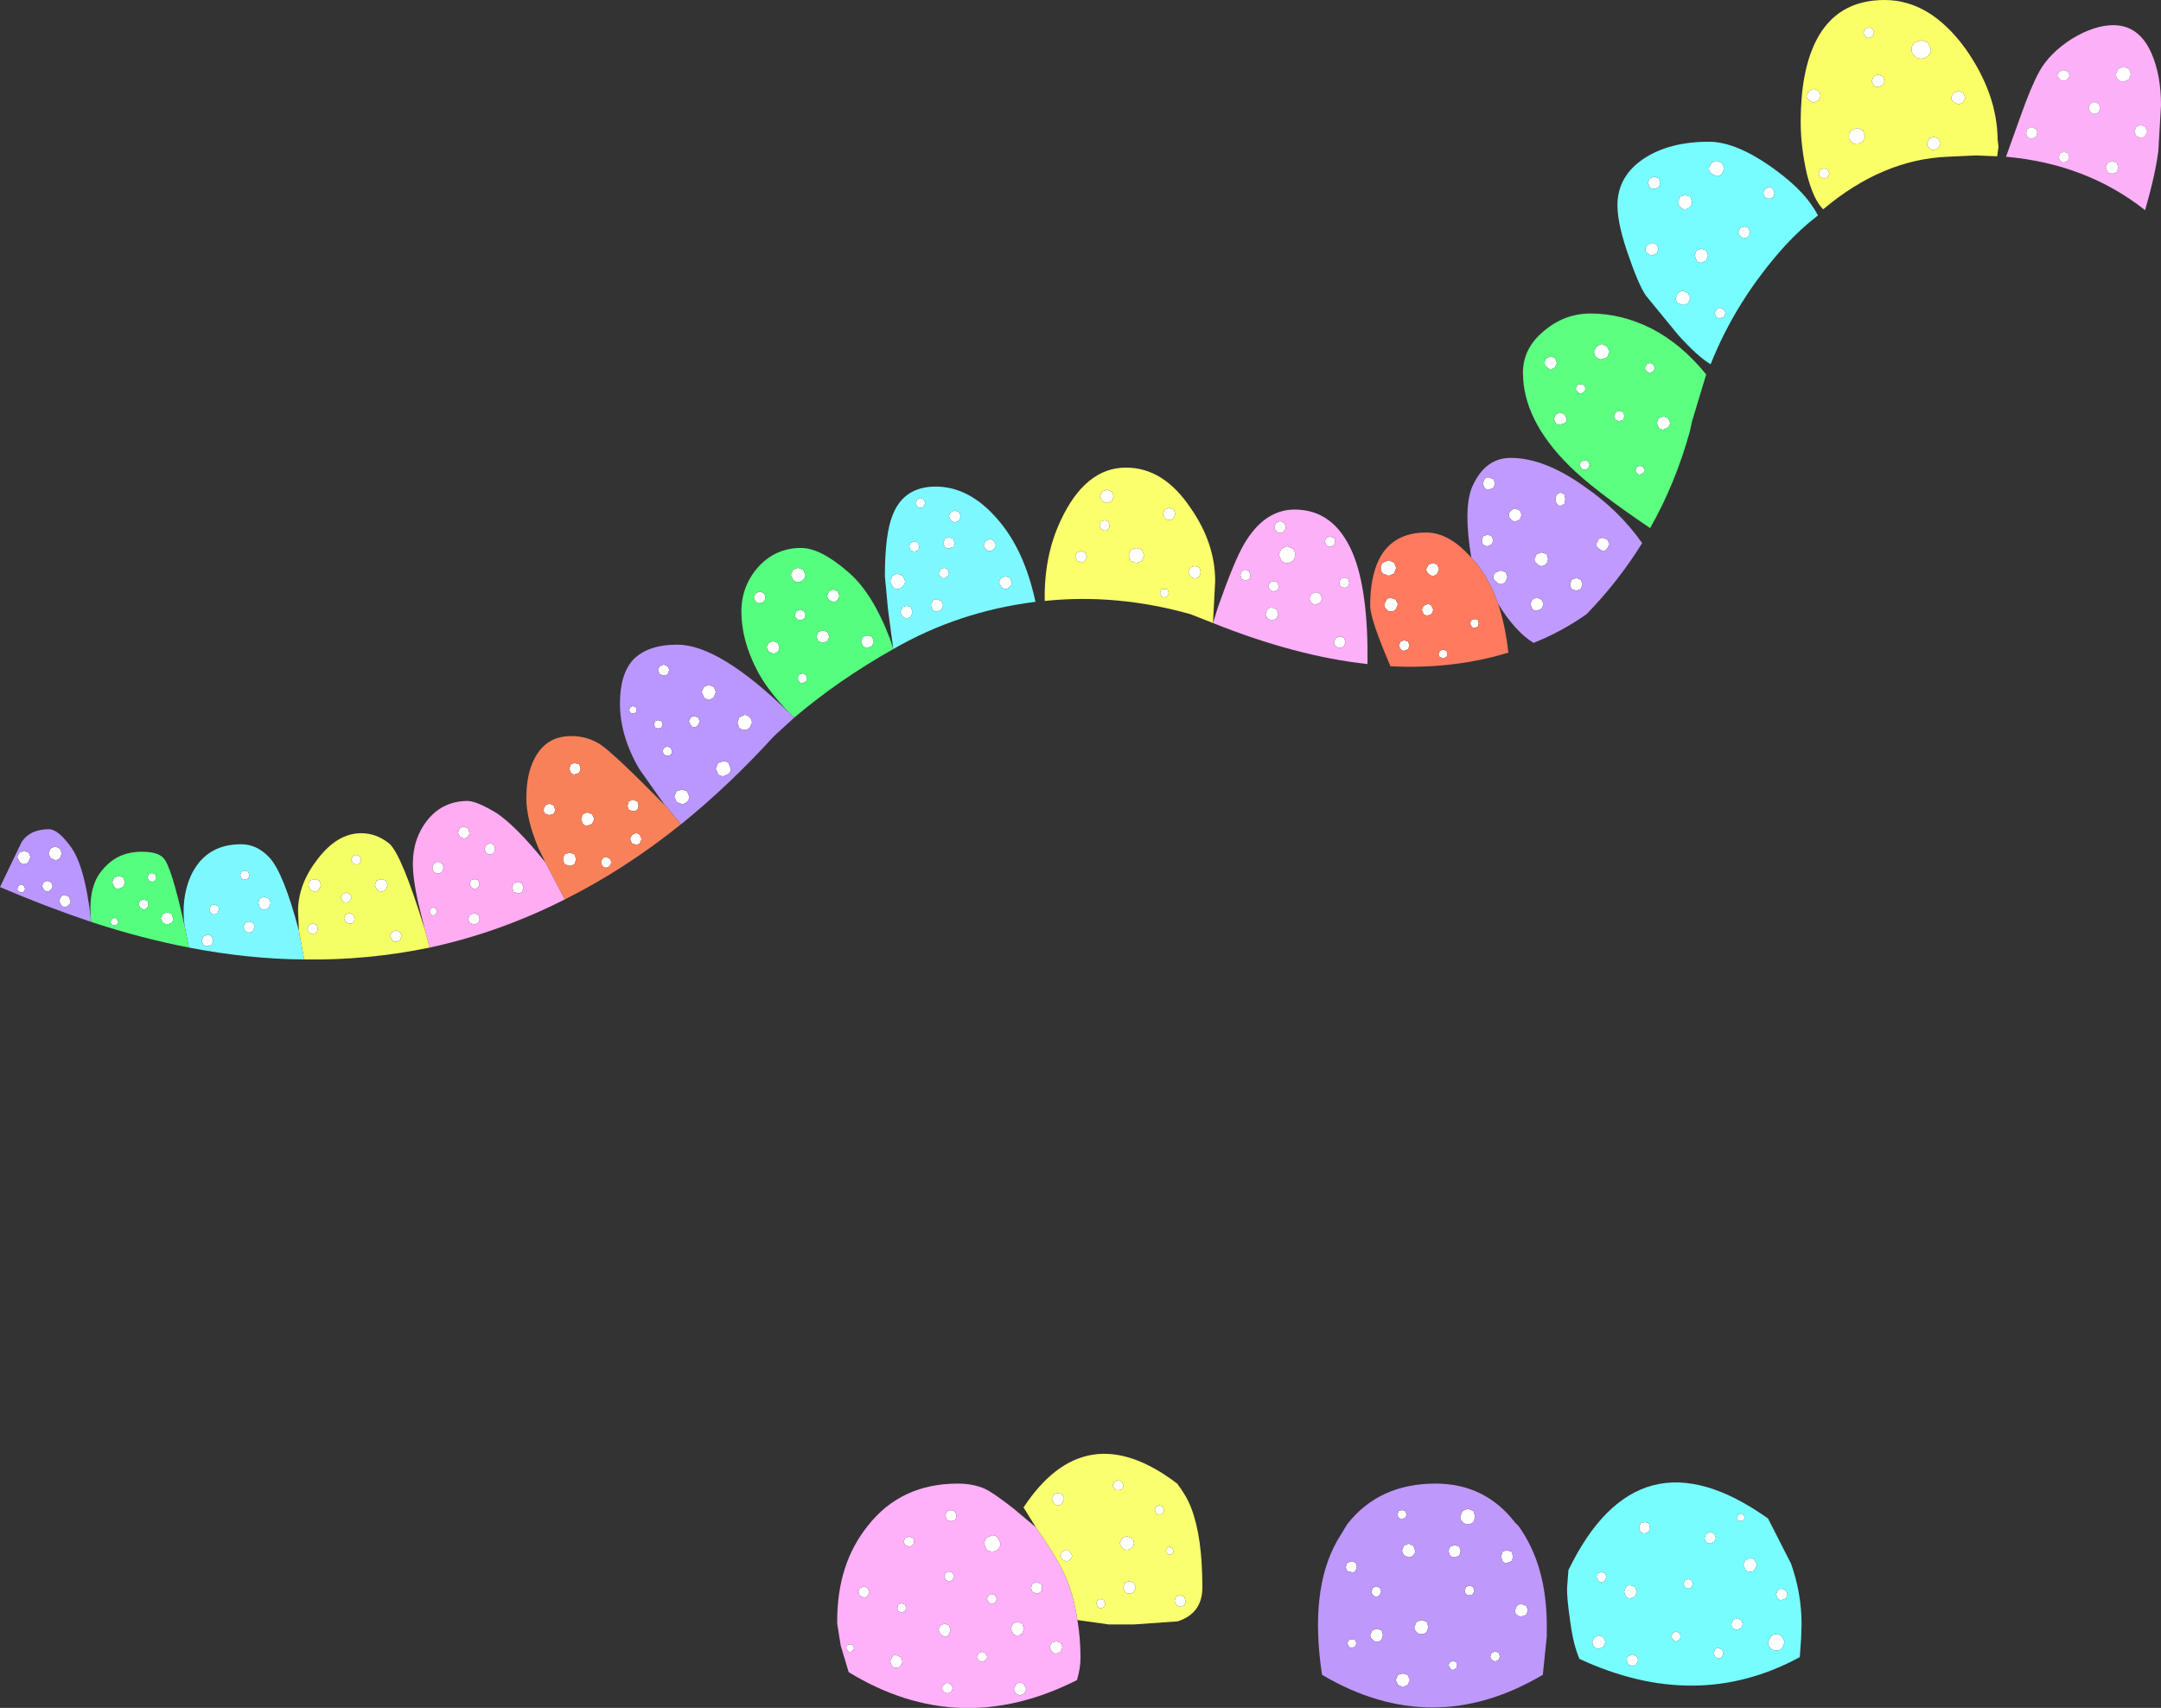 <?xml version="1.0" encoding="UTF-8" standalone="no"?>
<svg xmlns:xlink="http://www.w3.org/1999/xlink" height="193.4px" width="244.7px" xmlns="http://www.w3.org/2000/svg">
  <rect width="100%" height="100%" fill="#333333" stroke="none"/>
  <g transform="matrix(1.0, 0.0, 0.0, 1.0, 148.9, 187.5)">
    <path d="M94.0 -163.7 Q87.35 -168.95 78.25 -169.75 L79.9 -174.35 Q81.1 -177.75 82.05 -179.45 83.2 -181.5 85.7 -183.1 88.25 -184.65 90.4 -184.65 93.35 -184.65 94.75 -181.4 95.8 -178.95 95.8 -175.6 L95.5 -170.4 Q95.15 -167.7 94.0 -163.7 M84.75 -178.35 Q85.05 -178.35 85.25 -178.6 L85.45 -178.95 85.25 -179.4 84.75 -179.55 84.3 -179.4 84.05 -178.95 84.3 -178.6 Q84.45 -178.35 84.75 -178.35 M90.7 -179.1 Q90.7 -178.75 90.95 -178.5 91.2 -178.25 91.55 -178.25 L92.15 -178.5 92.4 -179.1 92.15 -179.7 91.55 -179.95 90.95 -179.7 90.7 -179.1 M87.6 -175.25 L87.8 -174.85 Q88.0 -174.6 88.25 -174.6 88.55 -174.6 88.75 -174.85 L88.9 -175.25 88.75 -175.75 88.25 -175.95 87.8 -175.75 87.6 -175.25 M93.0 -172.1 L93.5 -171.9 Q93.8 -171.9 94.0 -172.1 L94.25 -172.6 94.0 -173.15 93.5 -173.35 93.0 -173.15 92.8 -172.6 93.0 -172.1 M89.55 -168.55 L89.75 -168.05 Q89.95 -167.85 90.25 -167.85 90.55 -167.85 90.8 -168.05 L90.95 -168.55 90.8 -169.05 90.25 -169.25 89.75 -169.05 89.55 -168.55 M80.55 -172.45 Q80.55 -172.2 80.7 -172.0 80.9 -171.8 81.15 -171.8 L81.65 -172.0 81.8 -172.45 81.65 -172.9 81.15 -173.1 80.7 -172.9 Q80.55 -172.75 80.55 -172.45 M84.2 -169.7 L84.4 -169.3 Q84.55 -169.1 84.8 -169.1 L85.25 -169.3 85.4 -169.7 85.25 -170.15 84.8 -170.3 84.4 -170.15 84.2 -169.7" fill="#fbb0f8" fill-rule="evenodd" stroke="none"/>
    <path d="M84.2 -169.7 L84.4 -170.15 84.8 -170.3 85.25 -170.15 85.4 -169.7 85.25 -169.3 84.8 -169.1 Q84.55 -169.1 84.4 -169.3 L84.2 -169.7 M80.55 -172.45 Q80.55 -172.75 80.7 -172.9 L81.15 -173.1 81.65 -172.9 81.8 -172.45 81.65 -172.0 81.15 -171.8 Q80.9 -171.8 80.7 -172.0 80.55 -172.2 80.55 -172.45 M89.55 -168.55 L89.75 -169.05 90.25 -169.25 90.8 -169.05 90.95 -168.55 90.8 -168.05 Q90.55 -167.85 90.25 -167.85 89.95 -167.85 89.75 -168.05 L89.55 -168.55 M93.0 -172.1 L92.8 -172.6 93.0 -173.15 93.5 -173.35 94.0 -173.15 94.25 -172.6 94.0 -172.1 Q93.8 -171.9 93.5 -171.9 L93.0 -172.1 M87.6 -175.25 L87.8 -175.75 88.25 -175.95 88.75 -175.75 88.9 -175.25 88.75 -174.85 Q88.55 -174.6 88.25 -174.6 88.0 -174.6 87.8 -174.85 L87.6 -175.25 M90.7 -179.1 L90.95 -179.7 91.55 -179.95 92.15 -179.7 92.4 -179.1 92.15 -178.5 91.55 -178.25 Q91.2 -178.25 90.95 -178.5 90.7 -178.75 90.7 -179.1 M84.75 -178.35 Q84.45 -178.35 84.3 -178.6 L84.05 -178.95 84.3 -179.4 84.75 -179.55 85.25 -179.4 85.45 -178.95 85.25 -178.6 Q85.05 -178.35 84.75 -178.35 M72.05 -176.45 L72.3 -177.0 72.85 -177.2 73.4 -177.0 73.65 -176.45 73.4 -175.95 Q73.15 -175.7 72.85 -175.7 L72.3 -175.95 Q72.05 -176.15 72.05 -176.45 M64.3 -177.85 L63.75 -177.65 Q63.45 -177.65 63.25 -177.85 L63.05 -178.3 63.25 -178.85 63.75 -179.05 64.3 -178.85 64.5 -178.3 64.3 -177.85 M62.1 -183.8 L62.3 -184.25 62.7 -184.4 63.15 -184.25 63.3 -183.8 63.15 -183.4 Q62.95 -183.2 62.7 -183.2 62.45 -183.2 62.3 -183.4 L62.1 -183.8 M67.9 -182.7 L68.65 -182.95 69.4 -182.7 69.75 -181.9 Q69.75 -181.45 69.4 -181.15 69.1 -180.85 68.65 -180.85 68.25 -180.85 67.9 -181.15 67.55 -181.45 67.55 -181.9 67.55 -182.35 67.9 -182.7 M57.05 -167.85 L57.2 -168.3 57.65 -168.45 58.05 -168.3 58.25 -167.85 58.05 -167.45 Q57.9 -167.3 57.65 -167.3 L57.2 -167.45 Q57.05 -167.6 57.05 -167.85 M55.65 -176.65 L55.95 -177.2 56.5 -177.45 57.05 -177.2 57.25 -176.65 57.05 -176.15 56.5 -175.9 Q56.2 -175.9 55.95 -176.15 55.65 -176.35 55.65 -176.65 M50.75 -165.65 L50.95 -166.1 51.4 -166.3 Q51.7 -166.3 51.85 -166.1 L52.05 -165.65 51.85 -165.2 Q51.7 -165.0 51.4 -165.0 51.1 -165.0 50.95 -165.2 L50.75 -165.65 M41.7 -154.55 L42.25 -154.3 42.5 -153.75 42.25 -153.15 41.7 -152.95 41.1 -153.15 Q40.85 -153.4 40.85 -153.75 L41.1 -154.3 Q41.35 -154.55 41.7 -154.55 M45.25 -152.05 L45.45 -152.45 45.85 -152.65 46.3 -152.45 46.5 -152.05 46.3 -151.6 45.85 -151.45 Q45.65 -151.45 45.45 -151.6 L45.25 -152.05 M43.2 -159.15 L43.75 -159.35 44.3 -159.15 44.5 -158.6 44.3 -158.0 43.75 -157.75 Q43.4 -157.75 43.2 -158.0 L43.0 -158.6 43.2 -159.15 M47.95 -161.2 L48.15 -161.7 48.65 -161.85 49.1 -161.7 49.25 -161.2 49.1 -160.75 Q48.9 -160.55 48.65 -160.55 48.35 -160.55 48.15 -160.75 47.95 -160.9 47.95 -161.2 M41.35 -165.25 L41.9 -165.4 42.5 -165.25 42.7 -164.65 Q42.7 -164.3 42.5 -164.1 42.25 -163.8 41.9 -163.8 41.55 -163.8 41.35 -164.1 41.1 -164.3 41.1 -164.65 L41.35 -165.25 M44.9 -167.85 Q44.6 -168.05 44.6 -168.45 L44.9 -169.05 45.45 -169.3 46.1 -169.05 46.35 -168.45 46.1 -167.85 Q45.85 -167.55 45.45 -167.55 L44.9 -167.85 M60.75 -171.45 Q60.45 -171.7 60.45 -172.05 60.45 -172.45 60.75 -172.75 L61.4 -173.0 62.05 -172.75 62.3 -172.05 62.05 -171.45 61.4 -171.15 Q61.0 -171.15 60.75 -171.45 M70.05 -172.0 L70.6 -171.8 70.85 -171.25 70.6 -170.75 70.05 -170.5 Q69.75 -170.5 69.55 -170.75 69.3 -170.95 69.3 -171.25 L69.55 -171.8 70.05 -172.0 M38.2 -160.0 L38.7 -159.8 38.9 -159.3 38.7 -158.8 38.2 -158.6 Q37.9 -158.6 37.65 -158.8 37.4 -159.0 37.4 -159.3 L37.65 -159.8 38.2 -160.0 M38.45 -167.5 L38.95 -167.3 39.1 -166.8 38.95 -166.3 38.45 -166.1 Q38.1 -166.1 37.9 -166.3 L37.7 -166.8 37.9 -167.3 38.45 -167.5 M30.95 -134.5 Q30.75 -134.3 30.55 -134.3 30.3 -134.3 30.15 -134.5 L29.95 -134.85 30.15 -135.25 30.55 -135.4 30.95 -135.25 31.1 -134.85 30.95 -134.5 M27.05 -140.05 L27.25 -140.55 27.75 -140.8 28.3 -140.55 28.5 -140.05 Q28.5 -139.75 28.3 -139.6 L27.75 -139.4 Q27.4 -139.4 27.25 -139.6 L27.05 -140.05 M26.0 -146.4 Q26.0 -146.75 26.25 -146.95 L26.7 -147.15 27.2 -146.95 27.4 -146.4 27.2 -145.95 Q27.0 -145.7 26.7 -145.7 26.4 -145.7 26.25 -145.95 26.0 -146.1 26.0 -146.4 M39.45 -140.35 L40.0 -140.15 40.25 -139.6 40.0 -139.1 39.45 -138.85 Q39.1 -138.85 38.9 -139.1 L38.7 -139.6 38.9 -140.15 39.45 -140.35 M33.85 -140.35 L34.05 -140.85 34.45 -140.95 34.9 -140.85 35.05 -140.35 34.9 -139.95 34.45 -139.8 34.05 -139.95 33.85 -140.35 M30.05 -144.0 L30.5 -143.9 30.65 -143.45 30.5 -143.15 30.05 -142.9 29.7 -143.15 29.5 -143.45 29.7 -143.9 30.05 -144.0 M31.6 -147.7 L31.85 -148.25 32.45 -148.55 33.1 -148.25 33.35 -147.7 33.1 -147.05 32.45 -146.8 Q32.1 -146.8 31.85 -147.05 31.6 -147.3 31.6 -147.7 M38.5 -145.8 L38.3 -145.45 37.9 -145.25 37.55 -145.45 37.35 -145.8 37.55 -146.25 37.9 -146.4 38.3 -146.25 38.5 -145.8 M25.1 -123.7 Q24.85 -123.9 24.85 -124.2 L25.1 -124.75 25.65 -124.95 26.25 -124.75 26.4 -124.2 26.25 -123.7 Q25.95 -123.4 25.65 -123.4 25.35 -123.4 25.1 -123.7 M22.7 -129.9 L23.2 -129.7 23.4 -129.2 23.2 -128.65 22.7 -128.45 Q22.4 -128.45 22.25 -128.65 21.95 -128.85 21.95 -129.2 21.95 -129.5 22.25 -129.7 22.4 -129.9 22.7 -129.9 M27.25 -130.95 Q27.25 -131.3 27.4 -131.5 L27.8 -131.75 28.25 -131.5 28.35 -130.95 28.25 -130.45 27.8 -130.2 Q27.6 -130.2 27.4 -130.45 27.25 -130.65 27.25 -130.95 M36.3 -134.25 L36.45 -134.65 36.8 -134.75 37.15 -134.65 37.35 -134.25 Q37.35 -134.05 37.15 -133.95 L36.8 -133.75 Q36.6 -133.75 36.45 -133.95 36.3 -134.05 36.3 -134.25 M32.1 -126.4 Q32.25 -126.6 32.6 -126.6 L33.1 -126.4 33.35 -125.9 33.1 -125.4 Q32.9 -125.1 32.6 -125.1 L32.1 -125.4 Q31.85 -125.6 31.85 -125.9 L32.1 -126.4 M1.3 -125.75 L1.1 -126.2 1.3 -126.6 1.7 -126.75 2.15 -126.6 2.3 -126.2 2.15 -125.75 1.7 -125.6 Q1.45 -125.6 1.3 -125.75 M7.45 -123.2 Q7.45 -123.55 7.7 -123.8 L8.35 -124.05 8.95 -123.8 9.2 -123.2 8.95 -122.55 8.35 -122.3 7.7 -122.55 Q7.45 -122.8 7.45 -123.2 M20.0 -125.85 L19.55 -125.65 Q19.25 -125.65 19.05 -125.85 18.9 -126.0 18.9 -126.3 L19.05 -126.8 19.55 -126.95 20.0 -126.8 20.2 -126.3 20.0 -125.85 M19.2 -132.25 L19.0 -132.75 19.2 -133.25 Q19.35 -133.45 19.65 -133.45 L20.2 -133.25 20.4 -132.75 20.2 -132.25 19.65 -132.05 Q19.35 -132.05 19.2 -132.25 M7.85 -119.05 L8.1 -119.6 Q8.3 -119.8 8.6 -119.8 L9.15 -119.6 9.4 -119.05 9.15 -118.5 Q8.9 -118.25 8.6 -118.25 8.3 -118.25 8.1 -118.5 7.85 -118.7 7.85 -119.05 M17.55 -116.9 L17.75 -117.3 18.1 -117.4 18.45 -117.3 18.55 -116.9 18.45 -116.55 18.1 -116.4 Q17.85 -116.4 17.75 -116.55 L17.55 -116.9 M14.0 -113.45 L14.15 -113.8 14.5 -113.95 14.9 -113.8 15.0 -113.45 14.9 -113.1 14.5 -112.95 14.15 -113.1 Q14.0 -113.2 14.0 -113.45 M10.1 -115.0 L10.55 -114.85 10.7 -114.4 10.55 -114.0 10.1 -113.8 Q9.85 -113.8 9.7 -114.0 L9.5 -114.4 9.7 -114.85 10.1 -115.0 M13.2 -118.9 L13.4 -118.45 13.2 -117.95 12.75 -117.8 Q12.5 -117.8 12.3 -117.95 L12.1 -118.45 12.3 -118.9 12.75 -119.1 Q13.05 -119.1 13.2 -118.9 M13.35 -123.75 L13.85 -123.55 14.05 -123.05 13.85 -122.55 Q13.65 -122.3 13.35 -122.3 13.05 -122.3 12.85 -122.55 12.6 -122.75 12.6 -123.05 L12.85 -123.55 13.35 -123.75 M2.15 -114.8 L2.35 -115.25 2.8 -115.45 3.3 -115.25 3.45 -114.8 3.3 -114.35 Q3.05 -114.15 2.8 -114.15 2.5 -114.15 2.35 -114.35 2.15 -114.5 2.15 -114.8 M0.6 -120.25 L0.8 -119.7 0.6 -119.25 0.1 -119.05 Q-0.2 -119.05 -0.4 -119.25 L-0.65 -119.7 -0.4 -120.25 0.1 -120.45 0.6 -120.25 M3.75 -121.95 L3.9 -121.5 3.75 -121.1 Q3.6 -120.95 3.35 -120.95 3.05 -120.95 2.9 -121.1 2.75 -121.3 2.75 -121.5 L2.9 -121.95 3.35 -122.1 3.75 -121.95 M20.2 -122.15 Q20.2 -122.45 20.5 -122.7 L21.05 -122.9 21.6 -122.7 21.8 -122.15 21.6 -121.65 Q21.35 -121.35 21.05 -121.35 20.75 -121.35 20.5 -121.65 20.2 -121.85 20.2 -122.15 M25.65 -119.6 L25.9 -119.1 25.65 -118.55 25.1 -118.35 Q24.8 -118.35 24.6 -118.55 L24.4 -119.1 24.6 -119.6 25.1 -119.85 25.65 -119.6 M28.9 -121.35 L29.05 -121.85 29.6 -122.05 30.1 -121.85 30.3 -121.35 30.1 -120.8 29.6 -120.6 29.05 -120.8 Q28.9 -121.05 28.9 -121.35 M16.7 -15.15 Q16.45 -15.35 16.45 -15.75 L16.7 -16.4 17.3 -16.65 17.95 -16.4 18.15 -15.75 17.95 -15.15 Q17.65 -14.9 17.3 -14.9 16.95 -14.9 16.7 -15.15 M9.45 -15.6 L9.35 -16.0 9.45 -16.4 9.85 -16.5 10.2 -16.4 10.4 -16.0 10.2 -15.6 9.85 -15.5 9.45 -15.6 M10.05 -12.45 L10.6 -12.7 11.15 -12.45 11.35 -11.9 Q11.35 -11.6 11.15 -11.4 10.9 -11.15 10.6 -11.15 L10.05 -11.4 9.85 -11.9 10.05 -12.45 M11.25 -3.25 L11.5 -3.85 12.05 -4.05 12.65 -3.85 12.85 -3.25 12.65 -2.7 Q12.4 -2.45 12.05 -2.45 11.7 -2.45 11.5 -2.7 11.25 -2.9 11.25 -3.25 M16.95 -7.4 L17.1 -7.8 17.5 -7.95 17.9 -7.8 18.05 -7.4 17.9 -7.0 Q17.7 -6.85 17.5 -6.85 17.25 -6.85 17.1 -7.0 16.95 -7.15 16.95 -7.4 M15.1 -11.85 L15.3 -12.35 15.85 -12.55 16.35 -12.35 16.5 -11.85 16.35 -11.35 15.85 -11.15 Q15.5 -11.15 15.3 -11.35 L15.1 -11.85 M7.55 -1.85 Q7.35 -1.6 7.0 -1.6 6.7 -1.6 6.5 -1.85 6.25 -2.05 6.25 -2.35 L6.5 -2.9 7.0 -3.05 7.55 -2.9 7.7 -2.35 7.55 -1.85 M4.2 -1.85 L4.55 -1.8 4.7 -1.4 4.55 -1.05 4.2 -0.9 Q3.95 -0.9 3.85 -1.05 L3.65 -1.4 3.85 -1.8 4.2 -1.85 M3.65 -10.55 L4.2 -10.7 4.6 -10.55 4.75 -10.1 4.6 -9.6 Q4.45 -9.45 4.2 -9.45 L3.65 -9.6 Q3.5 -9.8 3.5 -10.1 L3.65 -10.55 M6.4 -7.3 L6.55 -7.7 6.95 -7.85 7.35 -7.7 7.5 -7.3 7.35 -6.9 Q7.15 -6.7 6.95 -6.7 6.75 -6.7 6.55 -6.9 6.4 -7.05 6.4 -7.3 M36.7 -14.45 L36.85 -15.0 37.35 -15.15 37.8 -15.0 37.95 -14.45 37.8 -14.05 37.35 -13.85 Q37.05 -13.85 36.85 -14.05 L36.7 -14.45 M19.85 0.1 L20.0 -0.35 20.4 -0.5 20.8 -0.35 20.95 0.1 20.8 0.45 20.4 0.65 20.0 0.45 19.85 0.1 M22.85 -5.65 Q23.05 -5.85 23.4 -5.85 L23.95 -5.65 24.1 -5.15 23.95 -4.65 23.4 -4.45 Q23.05 -4.45 22.85 -4.65 22.65 -4.8 22.65 -5.15 L22.85 -5.65 M21.25 -10.7 L21.05 -11.2 21.25 -11.8 21.7 -11.95 22.25 -11.8 22.45 -11.2 22.25 -10.7 21.7 -10.5 Q21.4 -10.5 21.25 -10.7 M35.3 0.45 Q35.3 0.2 35.45 0.05 L35.95 -0.15 36.4 0.05 36.6 0.45 36.4 1.0 35.95 1.15 35.45 1.0 35.3 0.45 M52.25 -2.45 Q52.65 -2.45 52.9 -2.15 L53.2 -1.55 52.9 -0.85 Q52.65 -0.6 52.25 -0.6 51.85 -0.6 51.6 -0.85 51.3 -1.15 51.3 -1.55 L51.6 -2.15 Q51.85 -2.45 52.25 -2.45 M52.4 -6.5 L52.2 -6.95 52.4 -7.4 Q52.55 -7.6 52.8 -7.6 L53.35 -7.4 53.5 -6.95 53.35 -6.5 52.8 -6.3 Q52.55 -6.3 52.4 -6.5 M47.35 -3.1 Q47.15 -3.3 47.15 -3.6 L47.35 -4.05 47.75 -4.25 48.25 -4.05 48.45 -3.6 48.25 -3.1 47.75 -2.95 47.35 -3.1 M40.3 -2.15 L40.55 -2.6 40.85 -2.75 41.3 -2.6 41.4 -2.15 41.3 -1.85 40.85 -1.6 40.55 -1.85 40.3 -2.15 M45.1 -0.3 L45.3 -0.7 Q45.45 -0.9 45.65 -0.9 L46.1 -0.7 46.25 -0.3 46.1 0.1 Q45.95 0.3 45.65 0.3 L45.3 0.1 45.1 -0.3 M41.7 -8.15 L41.9 -8.55 42.25 -8.7 42.65 -8.55 42.8 -8.15 42.65 -7.75 42.25 -7.6 41.9 -7.75 41.7 -8.15 M48.75 -9.75 L48.5 -10.3 48.75 -10.85 49.25 -11.05 Q49.6 -11.05 49.8 -10.85 L50.05 -10.3 49.8 -9.75 Q49.6 -9.5 49.25 -9.5 48.95 -9.5 48.75 -9.75 M47.75 -15.65 L47.9 -15.95 48.25 -16.1 48.55 -15.95 48.65 -15.65 48.55 -15.35 48.25 -15.25 Q48.05 -15.25 47.9 -15.35 L47.75 -15.65 M44.75 -14.0 L45.2 -13.85 45.4 -13.3 45.2 -12.9 44.75 -12.7 Q44.5 -12.7 44.3 -12.9 L44.1 -13.3 44.3 -13.85 44.75 -14.0 M32.65 -2.1 L32.9 -1.6 32.65 -1.0 32.15 -0.8 Q31.85 -0.8 31.65 -1.0 31.4 -1.25 31.4 -1.6 L31.65 -2.1 32.15 -2.3 32.65 -2.1 M32.45 -9.5 L32.85 -9.35 33.0 -8.95 32.85 -8.55 Q32.65 -8.35 32.45 -8.35 32.2 -8.35 32.05 -8.55 L31.85 -8.95 32.05 -9.35 32.45 -9.5 M35.2 -7.8 Q35.4 -8.0 35.7 -8.0 L36.25 -7.8 36.45 -7.25 36.25 -6.7 35.7 -6.5 Q35.4 -6.5 35.2 -6.7 L35.0 -7.25 35.2 -7.8 M9.95 2.0 L10.5 2.15 10.75 2.75 10.5 3.3 9.95 3.55 9.4 3.3 9.15 2.75 9.4 2.15 9.95 2.0 M15.1 1.05 L15.3 0.7 15.65 0.6 16.0 0.7 16.1 1.05 16.0 1.4 15.65 1.6 Q15.4 1.6 15.3 1.4 L15.1 1.05 M-42.1 -126.0 L-41.9 -126.5 -41.45 -126.65 -40.95 -126.5 -40.8 -126.0 Q-40.8 -125.7 -40.95 -125.55 L-41.45 -125.4 Q-41.75 -125.4 -41.9 -125.55 L-42.1 -126.0 M-41.45 -129.05 L-41.25 -129.5 -40.8 -129.7 -40.3 -129.5 -40.1 -129.05 -40.3 -128.55 -40.8 -128.35 -41.25 -128.55 -41.45 -129.05 M-45.8 -125.2 L-45.95 -125.65 -45.8 -126.0 -45.4 -126.2 Q-45.15 -126.2 -44.95 -126.0 L-44.8 -125.65 Q-44.8 -125.4 -44.95 -125.2 -45.15 -125.05 -45.4 -125.05 -45.6 -125.05 -45.8 -125.2 M-45.25 -130.55 L-45.05 -130.9 -44.7 -131.1 Q-44.45 -131.1 -44.3 -130.9 L-44.1 -130.55 -44.3 -130.15 Q-44.45 -130.0 -44.7 -130.0 -44.95 -130.0 -45.05 -130.15 L-45.25 -130.55 M-60.85 -113.7 Q-61.05 -113.5 -61.35 -113.5 L-61.85 -113.7 -62.1 -114.2 -61.85 -114.7 -61.35 -114.9 -60.85 -114.7 -60.65 -114.2 Q-60.65 -113.9 -60.85 -113.7 M-63.55 -119.85 L-63.35 -120.3 -62.95 -120.5 Q-62.65 -120.5 -62.4 -120.3 -62.25 -120.15 -62.25 -119.85 -62.25 -119.6 -62.4 -119.4 -62.65 -119.2 -62.95 -119.2 -63.2 -119.2 -63.35 -119.4 L-63.55 -119.85 M-67.85 -100.45 L-67.6 -101.1 -67.0 -101.3 Q-66.65 -101.3 -66.4 -101.1 L-66.15 -100.45 Q-66.15 -100.1 -66.4 -99.85 L-67.0 -99.6 Q-67.35 -99.6 -67.6 -99.85 L-67.85 -100.45 M-70.9 -105.8 L-70.7 -106.25 -70.3 -106.4 -69.85 -106.25 -69.65 -105.8 -69.85 -105.4 Q-70.05 -105.15 -70.3 -105.15 -70.5 -105.15 -70.7 -105.4 L-70.9 -105.8 M-68.05 -109.7 L-67.85 -109.15 -68.05 -108.55 Q-68.3 -108.3 -68.65 -108.3 -69.0 -108.3 -69.2 -108.55 L-69.45 -109.15 -69.2 -109.7 -68.65 -109.95 -68.05 -109.7 M-64.0 -106.25 Q-63.75 -106.05 -63.75 -105.65 L-64.0 -105.1 Q-64.25 -104.85 -64.6 -104.85 -64.95 -104.85 -65.2 -105.1 L-65.4 -105.65 -65.2 -106.25 -64.6 -106.55 Q-64.25 -106.55 -64.0 -106.25 M-72.8 -102.45 Q-72.8 -102.2 -72.95 -102.05 -73.1 -101.9 -73.35 -101.9 L-73.7 -102.05 -73.9 -102.45 -73.7 -102.8 -73.35 -103.0 -72.95 -102.8 -72.8 -102.45 M-77.65 -107.1 L-77.55 -107.4 -77.25 -107.55 -76.9 -107.4 -76.8 -107.1 -76.9 -106.8 -77.25 -106.7 -77.55 -106.8 -77.65 -107.1 M-74.85 -105.45 L-74.7 -105.85 -74.4 -105.95 -74.0 -105.85 -73.85 -105.45 -74.0 -105.1 -74.4 -105.0 -74.7 -105.1 -74.85 -105.45 M-74.4 -111.65 L-74.2 -112.05 -73.75 -112.25 -73.3 -112.05 -73.1 -111.65 -73.3 -111.15 Q-73.5 -111.0 -73.75 -111.0 L-74.2 -111.15 -74.4 -111.65 M-46.95 -118.2 L-46.7 -118.75 -46.25 -118.9 -45.75 -118.75 -45.55 -118.2 -45.75 -117.7 Q-45.95 -117.5 -46.25 -117.5 -46.55 -117.5 -46.7 -117.7 L-46.95 -118.2 M-48.1 -121.7 L-47.85 -122.3 -47.3 -122.55 -46.7 -122.3 -46.4 -121.7 Q-46.4 -121.35 -46.7 -121.1 -46.9 -120.8 -47.3 -120.8 -47.65 -120.8 -47.85 -121.1 L-48.1 -121.7 M-43.3 -119.45 Q-43.15 -119.65 -42.8 -119.65 L-42.3 -119.45 -42.1 -118.95 -42.3 -118.45 -42.8 -118.25 Q-43.15 -118.25 -43.3 -118.45 L-43.5 -118.95 -43.3 -119.45 M-42.6 -122.6 L-42.4 -123.05 -42.0 -123.2 -41.6 -123.05 -41.45 -122.6 Q-41.45 -122.35 -41.6 -122.25 L-42.0 -122.0 Q-42.3 -122.0 -42.4 -122.25 -42.6 -122.35 -42.6 -122.6 M-58.4 -111.1 L-58.05 -111.25 -57.65 -111.1 -57.5 -110.7 -57.65 -110.3 -58.05 -110.15 Q-58.3 -110.15 -58.4 -110.3 L-58.6 -110.7 -58.4 -111.1 M-56.25 -114.9 L-56.45 -115.4 -56.25 -115.95 -55.75 -116.1 -55.2 -115.95 -55.0 -115.4 -55.2 -114.9 -55.75 -114.7 -56.25 -114.9 M-57.7 -117.9 Q-57.7 -117.6 -57.85 -117.45 -58.05 -117.3 -58.3 -117.3 -58.6 -117.3 -58.7 -117.45 -58.9 -117.6 -58.9 -117.9 L-58.7 -118.3 -58.3 -118.45 -57.85 -118.3 -57.7 -117.9 M-57.95 -123.0 L-57.7 -122.4 Q-57.7 -122.05 -57.95 -121.85 -58.2 -121.6 -58.55 -121.6 -58.9 -121.6 -59.1 -121.85 L-59.35 -122.4 -59.1 -123.0 -58.55 -123.2 -57.95 -123.0 M-55.05 -120.55 L-54.55 -120.75 -54.05 -120.55 -53.85 -120.0 -54.05 -119.55 Q-54.25 -119.35 -54.55 -119.35 L-55.05 -119.55 -55.25 -120.0 -55.05 -120.55 M-50.15 -115.4 L-49.95 -114.85 -50.15 -114.35 -50.65 -114.15 Q-51.0 -114.15 -51.2 -114.35 L-51.4 -114.85 -51.2 -115.4 -50.65 -115.55 -50.15 -115.4 M-21.1 -124.6 L-20.85 -125.25 -20.25 -125.45 -19.6 -125.25 -19.35 -124.6 -19.6 -123.95 -20.25 -123.75 -20.85 -123.95 -21.1 -124.6 M-17.25 -129.3 L-17.0 -129.8 -16.5 -130.0 -16.0 -129.8 -15.8 -129.3 -16.0 -128.85 Q-16.2 -128.6 -16.5 -128.6 -16.8 -128.6 -17.0 -128.85 L-17.25 -129.3 M-4.1 -124.7 L-3.8 -125.35 -3.15 -125.65 -2.5 -125.35 Q-2.25 -125.1 -2.25 -124.7 -2.25 -124.3 -2.5 -124.0 -2.8 -123.75 -3.15 -123.75 -3.55 -123.75 -3.8 -124.0 L-4.1 -124.7 M-3.95 -128.5 L-3.5 -128.3 -3.3 -127.85 Q-3.3 -127.55 -3.5 -127.4 -3.65 -127.15 -3.95 -127.15 -4.25 -127.15 -4.4 -127.4 -4.6 -127.55 -4.6 -127.85 L-4.4 -128.3 -3.95 -128.5 M-36.35 -125.35 Q-36.55 -125.1 -36.8 -125.1 -37.1 -125.1 -37.3 -125.35 -37.5 -125.5 -37.5 -125.8 L-37.3 -126.25 -36.8 -126.45 Q-36.55 -126.45 -36.35 -126.25 L-36.15 -125.8 Q-36.15 -125.5 -36.35 -125.35 M-24.25 -128.45 L-23.8 -128.6 -23.4 -128.45 -23.25 -128.0 Q-23.25 -127.7 -23.4 -127.6 -23.55 -127.4 -23.8 -127.4 L-24.25 -127.6 -24.4 -128.0 -24.25 -128.45 M-26.95 -124.0 L-27.15 -124.5 -26.95 -124.95 -26.5 -125.1 -26.05 -124.95 -25.8 -124.5 -26.05 -124.0 Q-26.2 -123.85 -26.5 -123.85 L-26.95 -124.0 M-24.35 -131.3 L-24.1 -131.85 -23.55 -132.05 -23.0 -131.85 -22.8 -131.3 -23.0 -130.75 -23.55 -130.55 -24.1 -130.75 -24.35 -131.3 M-35.8 -121.55 L-35.55 -122.05 -35.05 -122.25 -34.5 -122.05 -34.35 -121.55 Q-34.35 -121.25 -34.5 -121.1 -34.75 -120.8 -35.05 -120.8 -35.35 -120.8 -35.55 -121.1 L-35.8 -121.55 M-8.45 -122.4 L-8.3 -122.8 -7.9 -123.0 -7.45 -122.8 -7.3 -122.4 Q-7.3 -122.15 -7.45 -121.95 -7.65 -121.8 -7.9 -121.8 -8.1 -121.8 -8.3 -121.95 L-8.45 -122.4 M-5.6 -117.95 L-5.4 -118.5 Q-5.2 -118.7 -4.85 -118.7 L-4.35 -118.5 -4.15 -117.95 -4.35 -117.5 Q-4.55 -117.3 -4.85 -117.3 -5.2 -117.3 -5.4 -117.5 L-5.6 -117.95 M-5.3 -121.1 L-5.1 -121.55 -4.7 -121.7 -4.25 -121.55 -4.1 -121.1 Q-4.1 -120.85 -4.25 -120.7 L-4.7 -120.5 -5.1 -120.7 -5.3 -121.1 M-17.4 -120.75 L-17.05 -120.8 -16.7 -120.75 -16.55 -120.35 -16.7 -120.0 -17.05 -119.85 Q-17.3 -119.85 -17.4 -120.0 L-17.55 -120.35 -17.4 -120.75 M-14.1 -122.25 L-14.35 -122.75 -14.1 -123.25 -13.6 -123.4 -13.1 -123.25 -12.95 -122.75 Q-12.95 -122.45 -13.1 -122.25 -13.3 -122.0 -13.6 -122.0 -13.9 -122.0 -14.1 -122.25 M-84.25 -100.0 L-84.45 -100.45 -84.25 -100.95 -83.85 -101.1 -83.3 -100.95 -83.15 -100.45 -83.3 -100.0 -83.85 -99.8 Q-84.1 -99.8 -84.25 -100.0 M-87.15 -95.35 Q-87.35 -95.55 -87.35 -95.85 L-87.15 -96.3 -86.7 -96.5 -86.2 -96.3 -86.05 -95.85 Q-86.05 -95.55 -86.2 -95.35 L-86.7 -95.2 -87.15 -95.35 M-83.1 -94.75 L-82.9 -95.3 -82.4 -95.5 -81.85 -95.3 -81.6 -94.75 -81.85 -94.2 -82.4 -94.0 Q-82.7 -94.0 -82.9 -94.2 L-83.1 -94.75 M-90.9 -87.0 L-90.75 -87.45 -90.25 -87.65 -89.8 -87.45 -89.6 -87.0 -89.8 -86.5 Q-90.0 -86.35 -90.25 -86.35 L-90.75 -86.5 -90.9 -87.0 M-83.85 -90.75 L-83.65 -90.2 -83.85 -89.65 Q-84.15 -89.45 -84.4 -89.45 L-85.0 -89.65 -85.15 -90.2 -85.0 -90.75 -84.4 -90.95 -83.85 -90.75 M-96.4 -93.9 L-95.9 -93.7 -95.75 -93.2 Q-95.75 -92.95 -95.9 -92.8 -96.1 -92.55 -96.4 -92.55 L-96.85 -92.8 -97.05 -93.2 -96.85 -93.7 -96.4 -93.9 M-99.85 -84.75 L-99.55 -84.6 -99.4 -84.3 -99.55 -84.0 Q-99.65 -83.85 -99.85 -83.85 -100.05 -83.85 -100.15 -84.0 L-100.25 -84.3 -100.15 -84.6 -99.85 -84.75 M-95.9 -83.4 L-95.7 -83.9 -95.2 -84.1 -94.75 -83.9 Q-94.6 -83.7 -94.6 -83.4 -94.6 -83.15 -94.75 -83.0 L-95.2 -82.8 -95.7 -83.0 -95.9 -83.4 M-95.7 -87.4 L-95.55 -87.85 -95.15 -87.95 -94.75 -87.85 -94.6 -87.4 Q-94.6 -87.2 -94.75 -87.05 -94.95 -86.85 -95.15 -86.85 -95.35 -86.85 -95.55 -87.05 L-95.7 -87.4 M-93.0 -90.95 Q-93.2 -90.75 -93.45 -90.75 -93.7 -90.75 -93.85 -90.95 L-94.05 -91.35 -93.85 -91.8 -93.45 -92.0 Q-93.2 -92.0 -93.0 -91.8 -92.85 -91.65 -92.85 -91.35 -92.85 -91.1 -93.0 -90.95 M-99.95 -89.25 L-99.8 -89.7 -99.3 -89.95 -98.85 -89.7 Q-98.7 -89.55 -98.7 -89.25 -98.7 -89.0 -98.85 -88.8 -99.0 -88.6 -99.3 -88.6 -99.6 -88.6 -99.8 -88.8 L-99.95 -89.25 M-106.25 -87.8 L-105.7 -87.95 -105.2 -87.8 -105.0 -87.3 -105.2 -86.8 Q-105.4 -86.55 -105.7 -86.55 -106.05 -86.55 -106.25 -86.8 L-106.45 -87.3 -106.25 -87.8 M-109.15 -90.15 L-108.95 -90.55 -108.6 -90.7 -108.15 -90.55 -108.0 -90.15 -108.15 -89.75 Q-108.35 -89.6 -108.6 -89.6 L-108.95 -89.75 -109.15 -90.15 M-121.7 -88.4 L-121.55 -88.8 -121.15 -88.9 -120.8 -88.8 -120.65 -88.4 -120.8 -88.0 -121.15 -87.9 -121.55 -88.0 -121.7 -88.4 M-114.15 -82.3 L-113.9 -82.75 -113.5 -82.95 -113.05 -82.75 -112.9 -82.3 -113.05 -81.9 -113.5 -81.7 -113.9 -81.9 -114.15 -82.3 M-113.8 -86.8 L-114.0 -87.3 -113.8 -87.8 -113.25 -87.95 -112.75 -87.8 -112.55 -87.3 -112.75 -86.8 Q-112.95 -86.55 -113.25 -86.55 -113.6 -86.55 -113.8 -86.8 M-121.35 -82.5 L-121.15 -83.0 -120.75 -83.15 -120.25 -83.0 Q-120.1 -82.8 -120.1 -82.5 L-120.25 -82.1 Q-120.45 -81.9 -120.75 -81.9 -121.0 -81.9 -121.15 -82.1 L-121.35 -82.5 M-119.65 -85.25 L-119.5 -85.75 -119.0 -85.95 -118.45 -85.75 -118.25 -85.25 -118.45 -84.75 Q-118.7 -84.5 -119.0 -84.5 -119.3 -84.5 -119.5 -84.75 L-119.65 -85.25 M-109.35 -84.1 L-108.9 -83.95 -108.75 -83.5 Q-108.75 -83.25 -108.9 -83.05 -109.1 -82.9 -109.35 -82.9 L-109.75 -83.05 -109.95 -83.5 -109.75 -83.95 -109.35 -84.1 M-110.1 -86.25 L-109.7 -86.45 -109.3 -86.25 -109.1 -85.85 -109.3 -85.45 Q-109.5 -85.3 -109.7 -85.3 -109.95 -85.3 -110.1 -85.45 L-110.3 -85.85 -110.1 -86.25 M-104.75 -81.55 L-104.5 -81.95 -104.05 -82.15 -103.6 -81.95 -103.4 -81.55 -103.6 -81.05 -104.05 -80.85 Q-104.35 -80.85 -104.5 -81.05 L-104.75 -81.55 M-134.75 -87.6 L-134.95 -87.05 -135.5 -86.85 Q-135.8 -86.85 -135.95 -87.05 L-136.2 -87.6 -135.95 -88.15 -135.5 -88.3 -134.95 -88.15 -134.75 -87.6 M-132.2 -88.15 L-132.05 -88.5 -131.7 -88.65 -131.35 -88.5 -131.2 -88.15 Q-131.2 -87.95 -131.35 -87.8 -131.5 -87.65 -131.7 -87.65 L-132.05 -87.8 -132.2 -88.15 M-136.4 -83.1 L-136.25 -83.4 -135.9 -83.6 -135.65 -83.4 -135.5 -83.1 -135.65 -82.8 Q-135.75 -82.7 -135.9 -82.7 L-136.25 -82.8 -136.4 -83.1 M-133.2 -85.1 L-133.05 -85.5 -132.65 -85.65 -132.2 -85.5 -132.1 -85.1 -132.2 -84.75 Q-132.45 -84.5 -132.65 -84.5 L-133.05 -84.75 -133.2 -85.1 M-142.2 -85.5 L-142.0 -85.95 Q-141.85 -86.15 -141.55 -86.15 L-141.1 -85.95 -140.9 -85.5 Q-140.9 -85.2 -141.1 -85.05 -141.3 -84.8 -141.55 -84.8 -141.85 -84.8 -142.0 -85.05 L-142.2 -85.5 M-124.95 -81.45 L-124.75 -80.95 -124.95 -80.5 Q-125.15 -80.35 -125.4 -80.35 L-125.9 -80.5 -126.05 -80.95 -125.9 -81.45 -125.4 -81.65 Q-125.15 -81.65 -124.95 -81.45 M-125.05 -84.9 L-124.65 -85.1 -124.25 -84.9 Q-124.1 -84.75 -124.1 -84.5 L-124.25 -84.15 Q-124.45 -83.95 -124.65 -83.95 -124.85 -83.95 -125.05 -84.15 L-125.2 -84.5 -125.05 -84.9 M-130.7 -83.5 L-130.45 -84.0 -130.0 -84.2 -129.45 -84.0 -129.3 -83.5 Q-129.3 -83.2 -129.45 -83.0 L-130.0 -82.8 -130.45 -83.0 -130.7 -83.5 M-71.7 -98.1 L-71.1 -97.9 -70.85 -97.3 Q-70.85 -96.95 -71.1 -96.7 -71.4 -96.45 -71.7 -96.45 L-72.3 -96.7 -72.55 -97.3 -72.3 -97.9 -71.7 -98.1 M-143.55 -86.55 Q-143.8 -86.55 -143.95 -86.8 L-144.15 -87.15 -143.95 -87.6 -143.55 -87.75 -143.1 -87.6 -142.95 -87.15 Q-142.95 -86.9 -143.1 -86.8 -143.3 -86.55 -143.55 -86.55 M-146.8 -86.55 L-146.95 -86.85 -146.8 -87.2 -146.5 -87.35 -146.2 -87.2 -146.05 -86.85 -146.2 -86.55 Q-146.3 -86.45 -146.5 -86.45 L-146.8 -86.55 M-146.95 -90.45 L-146.7 -90.95 -146.2 -91.15 -145.65 -90.95 -145.45 -90.45 -145.65 -89.95 Q-145.85 -89.65 -146.2 -89.65 -146.5 -89.65 -146.7 -89.95 L-146.95 -90.45 M-141.9 -90.85 L-142.1 -90.35 Q-142.3 -90.1 -142.65 -90.1 L-143.2 -90.35 -143.4 -90.85 -143.2 -91.4 -142.65 -91.65 -142.1 -91.4 -141.9 -90.85 M-80.85 -89.85 L-80.7 -90.25 Q-80.5 -90.45 -80.25 -90.45 L-79.85 -90.25 Q-79.7 -90.1 -79.7 -89.85 -79.7 -89.65 -79.85 -89.45 -80.05 -89.25 -80.25 -89.25 -80.5 -89.25 -80.7 -89.45 L-80.85 -89.85 M-77.55 -92.5 L-77.35 -92.95 -76.9 -93.15 Q-76.65 -93.15 -76.45 -92.95 L-76.25 -92.5 -76.45 -92.0 Q-76.65 -91.85 -76.9 -91.85 L-77.35 -92.0 -77.55 -92.5 M-77.7 -95.8 L-77.85 -96.25 -77.7 -96.75 -77.25 -96.95 -76.75 -96.75 Q-76.6 -96.55 -76.6 -96.25 -76.6 -96.0 -76.75 -95.8 -76.95 -95.65 -77.25 -95.65 L-77.7 -95.8 M-51.7 -7.25 L-51.55 -7.65 -51.05 -7.85 -50.65 -7.65 -50.45 -7.25 -50.65 -6.8 Q-50.85 -6.6 -51.05 -6.6 L-51.55 -6.8 -51.7 -7.25 M-41.85 -15.9 L-41.7 -16.35 -41.25 -16.5 -40.75 -16.35 -40.6 -15.9 Q-40.6 -15.55 -40.75 -15.4 -40.95 -15.25 -41.25 -15.25 L-41.7 -15.4 -41.85 -15.9 M-46.4 -13.35 L-46.0 -13.5 -45.55 -13.35 Q-45.4 -13.2 -45.4 -12.9 -45.4 -12.7 -45.55 -12.55 -45.75 -12.35 -46.0 -12.35 L-46.4 -12.55 -46.6 -12.9 -46.4 -13.35 M-42.4 -2.45 L-42.65 -2.95 -42.4 -3.45 -41.95 -3.65 -41.45 -3.45 -41.25 -2.95 -41.45 -2.45 Q-41.6 -2.15 -41.95 -2.15 L-42.4 -2.45 M-47.3 -5.4 L-47.2 -5.8 -46.8 -5.95 -46.4 -5.8 -46.3 -5.4 -46.4 -5.05 -46.8 -4.9 -47.2 -5.05 -47.3 -5.4 M-42.0 -9.0 L-41.8 -9.4 -41.45 -9.55 -41.05 -9.4 -40.85 -9.0 -41.05 -8.6 Q-41.25 -8.4 -41.45 -8.4 L-41.8 -8.6 -42.0 -9.0 M-52.35 -0.6 Q-52.45 -0.45 -52.65 -0.45 -52.8 -0.45 -52.95 -0.6 L-53.1 -0.9 -52.95 -1.25 -52.65 -1.3 -52.35 -1.25 -52.2 -0.9 Q-52.2 -0.7 -52.35 -0.6 M-21.3 -13.55 L-20.75 -13.3 Q-20.5 -13.1 -20.5 -12.75 -20.5 -12.45 -20.75 -12.25 -21.0 -12.0 -21.3 -12.0 -21.65 -12.0 -21.85 -12.25 L-22.1 -12.75 -21.85 -13.3 -21.3 -13.55 M-29.8 -17.8 L-29.55 -18.3 -29.1 -18.45 -28.6 -18.3 -28.4 -17.8 -28.6 -17.3 Q-28.8 -17.05 -29.1 -17.05 -29.4 -17.05 -29.55 -17.3 L-29.8 -17.8 M-22.7 -18.9 L-22.9 -19.3 -22.7 -19.7 -22.3 -19.9 -21.85 -19.7 -21.7 -19.3 Q-21.7 -19.0 -21.85 -18.9 -22.05 -18.75 -22.3 -18.75 -22.55 -18.75 -22.7 -18.9 M-34.45 -3.05 L-34.2 -3.65 -33.7 -3.85 -33.15 -3.65 -32.95 -3.05 -33.15 -2.55 Q-33.35 -2.3 -33.7 -2.3 -34.0 -2.3 -34.2 -2.55 L-34.45 -3.05 M-38.3 0.15 L-38.1 -0.3 -37.7 -0.45 -37.3 -0.3 -37.1 0.15 -37.3 0.5 -37.7 0.7 -38.1 0.5 -38.3 0.15 M-37.15 -6.45 L-36.95 -6.85 -36.6 -7.0 -36.2 -6.85 -36.05 -6.45 Q-36.05 -6.2 -36.2 -6.05 L-36.6 -5.85 -36.95 -6.05 -37.15 -6.45 M-31.05 -7.25 Q-31.25 -7.05 -31.55 -7.05 L-32.0 -7.25 -32.15 -7.7 -32.0 -8.15 -31.55 -8.35 -31.05 -8.15 Q-30.9 -8.0 -30.9 -7.7 -30.9 -7.4 -31.05 -7.25 M-37.2 -13.35 L-36.55 -13.65 Q-36.15 -13.65 -35.9 -13.35 L-35.6 -12.75 Q-35.6 -12.35 -35.9 -12.05 -36.15 -11.8 -36.55 -11.8 -36.9 -11.8 -37.2 -12.05 L-37.5 -12.75 -37.2 -13.35 M-28.85 -11.35 L-28.65 -11.8 -28.2 -12.0 Q-27.9 -12.0 -27.75 -11.8 L-27.5 -11.35 Q-27.5 -11.05 -27.75 -10.9 -27.9 -10.7 -28.2 -10.7 L-28.65 -10.9 -28.85 -11.35 M-21.05 -8.45 L-20.5 -8.3 -20.3 -7.75 -20.5 -7.25 Q-20.7 -7.05 -21.05 -7.05 -21.35 -7.05 -21.5 -7.25 L-21.75 -7.75 -21.5 -8.3 -21.05 -8.45 M-24.6 -6.3 L-24.3 -6.45 -23.9 -6.3 -23.75 -5.95 Q-23.75 -5.7 -23.9 -5.55 -24.05 -5.4 -24.3 -5.4 -24.45 -5.4 -24.6 -5.55 L-24.75 -5.95 -24.6 -6.3 M-29.8 -0.45 L-30.05 -1.0 -29.8 -1.5 -29.3 -1.65 -28.8 -1.5 -28.6 -1.0 -28.8 -0.45 -29.3 -0.25 Q-29.6 -0.25 -29.8 -0.45 M-16.75 -11.6 L-16.9 -11.85 -16.75 -12.15 Q-16.65 -12.35 -16.45 -12.35 L-16.15 -12.15 -16.0 -11.85 -16.15 -11.6 Q-16.25 -11.45 -16.45 -11.45 -16.65 -11.45 -16.75 -11.6 M-14.8 -6.7 L-14.65 -6.2 Q-14.65 -5.95 -14.8 -5.75 -15.0 -5.55 -15.25 -5.55 L-15.75 -5.75 -15.9 -6.2 -15.75 -6.7 -15.25 -6.85 -14.8 -6.7 M-18.0 -16.9 L-17.6 -17.05 -17.25 -16.9 -17.1 -16.5 Q-17.1 -16.3 -17.25 -16.15 -17.4 -16.0 -17.6 -16.0 -17.85 -16.0 -18.0 -16.15 L-18.15 -16.5 -18.0 -16.9 M-48.1 0.65 L-47.9 0.15 Q-47.75 -0.1 -47.45 -0.1 L-46.9 0.15 -46.7 0.65 -46.9 1.15 Q-47.1 1.35 -47.45 1.35 -47.75 1.35 -47.9 1.15 L-48.1 0.65 M-42.25 3.65 L-42.05 3.25 -41.6 3.05 -41.2 3.25 -41.0 3.65 -41.2 4.1 -41.6 4.25 -42.05 4.1 -42.25 3.65 M-34.1 3.8 L-33.9 3.3 Q-33.7 3.05 -33.4 3.05 -33.1 3.05 -32.9 3.3 L-32.7 3.8 -32.9 4.25 -33.4 4.5 -33.9 4.25 -34.1 3.8" fill="#ffffff" fill-rule="evenodd" stroke="none"/>
    <path d="M67.9 -182.7 Q67.55 -182.35 67.55 -181.9 67.55 -181.45 67.9 -181.15 68.25 -180.85 68.65 -180.85 69.1 -180.85 69.4 -181.15 69.75 -181.45 69.75 -181.9 L69.4 -182.7 68.65 -182.95 67.9 -182.7 M62.1 -183.8 L62.3 -183.4 Q62.45 -183.2 62.7 -183.2 62.95 -183.2 63.15 -183.4 L63.3 -183.8 63.15 -184.25 62.7 -184.4 62.3 -184.25 62.1 -183.8 M64.3 -177.85 L64.5 -178.3 64.3 -178.85 63.75 -179.05 63.25 -178.85 63.05 -178.3 63.25 -177.85 Q63.45 -177.65 63.75 -177.65 L64.3 -177.85 M72.05 -176.45 Q72.05 -176.15 72.3 -175.95 L72.85 -175.7 Q73.15 -175.7 73.4 -175.95 L73.65 -176.45 73.4 -177.0 72.85 -177.2 72.3 -177.0 72.05 -176.45 M77.25 -169.8 L74.85 -169.9 71.65 -169.75 Q64.25 -169.45 57.55 -163.8 56.45 -164.85 55.7 -167.8 55.0 -170.9 55.0 -173.7 55.0 -179.45 56.75 -182.9 59.1 -187.5 64.5 -187.5 69.65 -187.5 73.65 -182.0 77.25 -176.9 77.3 -171.7 L77.4 -170.9 77.25 -169.8 M55.65 -176.65 Q55.65 -176.35 55.95 -176.15 56.2 -175.9 56.5 -175.9 L57.05 -176.15 57.25 -176.65 57.05 -177.2 56.5 -177.45 55.95 -177.2 55.65 -176.65 M57.05 -167.85 Q57.05 -167.6 57.2 -167.45 L57.65 -167.3 Q57.9 -167.3 58.05 -167.45 L58.25 -167.85 58.05 -168.3 57.65 -168.45 57.2 -168.3 57.05 -167.85 M70.05 -172.0 L69.55 -171.8 69.3 -171.25 Q69.3 -170.95 69.55 -170.75 69.75 -170.5 70.05 -170.5 L70.6 -170.75 70.85 -171.25 70.6 -171.8 70.05 -172.0 M60.75 -171.45 Q61.0 -171.15 61.4 -171.15 L62.05 -171.45 62.3 -172.05 62.05 -172.75 61.4 -173.0 60.75 -172.75 Q60.45 -172.45 60.45 -172.05 60.45 -171.7 60.75 -171.45" fill="#faff67" fill-rule="evenodd" stroke="none"/>
    <path d="M50.75 -165.65 L50.95 -165.2 Q51.1 -165.0 51.4 -165.0 51.7 -165.0 51.85 -165.2 L52.05 -165.65 51.85 -166.1 Q51.7 -166.3 51.4 -166.3 L50.95 -166.1 50.75 -165.65 M56.95 -163.1 Q55.05 -161.65 53.25 -159.7 47.7 -153.55 44.8 -146.25 43.3 -147.15 41.1 -149.6 L37.7 -153.75 Q36.9 -154.6 35.65 -158.15 34.25 -162.0 34.25 -164.25 34.25 -167.55 37.25 -169.55 40.15 -171.45 44.6 -171.45 47.8 -171.45 52.15 -168.25 55.65 -165.7 56.95 -163.1 M44.9 -167.85 L45.45 -167.55 Q45.85 -167.55 46.1 -167.85 L46.35 -168.45 46.1 -169.05 45.45 -169.3 44.9 -169.05 44.6 -168.45 Q44.6 -168.05 44.9 -167.85 M41.35 -165.25 L41.1 -164.65 Q41.1 -164.3 41.35 -164.1 41.55 -163.8 41.9 -163.8 42.25 -163.8 42.5 -164.1 42.7 -164.3 42.7 -164.65 L42.5 -165.25 41.9 -165.4 41.35 -165.25 M47.95 -161.2 Q47.95 -160.9 48.15 -160.75 48.35 -160.55 48.65 -160.55 48.9 -160.55 49.1 -160.75 L49.25 -161.2 49.1 -161.7 48.65 -161.85 48.15 -161.7 47.95 -161.2 M43.2 -159.15 L43.0 -158.6 43.2 -158.0 Q43.4 -157.75 43.75 -157.75 L44.3 -158.0 44.5 -158.6 44.3 -159.15 43.75 -159.35 43.2 -159.15 M45.25 -152.05 L45.45 -151.6 Q45.65 -151.45 45.85 -151.45 L46.3 -151.6 46.5 -152.05 46.3 -152.45 45.85 -152.65 45.45 -152.45 45.25 -152.05 M41.7 -154.55 Q41.35 -154.55 41.1 -154.3 L40.85 -153.75 Q40.85 -153.4 41.1 -153.15 L41.7 -152.95 42.25 -153.15 42.5 -153.75 42.25 -154.3 41.7 -154.55 M38.45 -167.5 L37.9 -167.3 37.7 -166.8 37.9 -166.3 Q38.1 -166.1 38.45 -166.1 L38.95 -166.3 39.1 -166.8 38.95 -167.3 38.45 -167.5 M38.2 -160.0 L37.65 -159.8 37.4 -159.3 Q37.4 -159.0 37.65 -158.8 37.9 -158.6 38.2 -158.6 L38.7 -158.8 38.9 -159.3 38.7 -159.8 38.2 -160.0" fill="#77fdff" fill-rule="evenodd" stroke="none"/>
    <path d="M44.3 -145.1 L42.7 -139.8 42.45 -138.65 Q40.8 -132.7 37.95 -127.7 31.5 -132.05 28.8 -134.75 23.55 -139.95 23.55 -145.3 23.55 -148.05 25.9 -150.0 28.25 -152.0 31.2 -152.0 34.7 -152.0 38.1 -150.3 41.5 -148.55 44.3 -145.1 M38.5 -145.8 L38.3 -146.25 37.9 -146.4 37.55 -146.25 37.35 -145.8 37.55 -145.45 37.9 -145.25 38.3 -145.45 38.5 -145.8 M31.6 -147.7 Q31.6 -147.3 31.85 -147.05 32.1 -146.8 32.45 -146.8 L33.1 -147.05 33.35 -147.7 33.1 -148.25 32.45 -148.55 31.85 -148.25 31.6 -147.7 M30.05 -144.0 L29.7 -143.9 29.5 -143.45 29.7 -143.15 30.05 -142.9 30.5 -143.15 30.65 -143.45 30.5 -143.9 30.05 -144.0 M33.85 -140.35 L34.05 -139.95 34.45 -139.8 34.9 -139.95 35.05 -140.35 34.9 -140.85 34.45 -140.95 34.05 -140.85 33.85 -140.35 M39.45 -140.35 L38.9 -140.15 38.7 -139.6 38.9 -139.1 Q39.1 -138.85 39.45 -138.85 L40.0 -139.1 40.25 -139.6 40.0 -140.15 39.45 -140.35 M26.0 -146.4 Q26.0 -146.1 26.25 -145.95 26.4 -145.7 26.7 -145.7 27.0 -145.7 27.2 -145.95 L27.4 -146.4 27.2 -146.95 26.7 -147.15 26.25 -146.95 Q26.0 -146.75 26.0 -146.4 M27.05 -140.05 L27.25 -139.6 Q27.4 -139.4 27.75 -139.4 L28.3 -139.6 Q28.5 -139.75 28.5 -140.05 L28.3 -140.55 27.75 -140.8 27.25 -140.55 27.05 -140.05 M30.95 -134.5 L31.1 -134.85 30.95 -135.25 30.55 -135.4 30.15 -135.25 29.95 -134.85 30.15 -134.5 Q30.3 -134.3 30.55 -134.3 30.75 -134.3 30.95 -134.5 M36.3 -134.25 Q36.3 -134.05 36.45 -133.95 36.6 -133.75 36.8 -133.75 L37.15 -133.95 Q37.35 -134.05 37.35 -134.25 L37.15 -134.65 36.8 -134.75 36.45 -134.65 36.3 -134.25" fill="#5cff80" fill-rule="evenodd" stroke="none"/>
    <path d="M27.25 -130.95 Q27.25 -130.65 27.4 -130.45 27.6 -130.2 27.8 -130.2 L28.25 -130.45 28.35 -130.95 28.25 -131.5 27.8 -131.75 27.4 -131.5 Q27.25 -131.3 27.25 -130.95 M22.7 -129.9 Q22.4 -129.9 22.25 -129.7 21.95 -129.5 21.95 -129.2 21.95 -128.85 22.25 -128.65 22.4 -128.45 22.7 -128.45 L23.2 -128.65 23.4 -129.2 23.2 -129.7 22.7 -129.9 M25.1 -123.7 Q25.35 -123.4 25.65 -123.4 25.95 -123.4 26.25 -123.7 L26.4 -124.2 26.25 -124.75 25.65 -124.95 25.1 -124.75 24.85 -124.2 Q24.85 -123.9 25.1 -123.7 M32.1 -126.4 L31.85 -125.9 Q31.85 -125.6 32.1 -125.4 L32.6 -125.1 Q32.9 -125.1 33.1 -125.4 L33.35 -125.9 33.1 -126.4 32.6 -126.6 Q32.25 -126.6 32.1 -126.4 M17.7 -124.35 Q16.8 -129.8 17.75 -132.25 19.2 -135.65 22.15 -135.65 25.95 -135.65 30.45 -132.45 34.45 -129.7 37.05 -126.0 34.35 -121.65 30.75 -117.95 27.9 -115.95 24.75 -114.7 22.7 -115.95 20.75 -119.1 19.85 -121.65 18.4 -123.55 L17.7 -124.35 M19.2 -132.25 Q19.35 -132.05 19.65 -132.05 L20.2 -132.25 20.4 -132.75 20.2 -133.25 19.65 -133.45 Q19.35 -133.45 19.2 -133.25 L19.0 -132.75 19.2 -132.25 M20.0 -125.85 L20.2 -126.3 20.0 -126.8 19.55 -126.95 19.05 -126.8 18.9 -126.3 Q18.9 -126.0 19.05 -125.85 19.25 -125.65 19.55 -125.65 L20.0 -125.85 M28.9 -121.35 Q28.9 -121.05 29.05 -120.8 L29.6 -120.6 30.1 -120.8 30.3 -121.35 30.1 -121.85 29.6 -122.05 29.05 -121.85 28.9 -121.35 M25.65 -119.6 L25.1 -119.85 24.6 -119.6 24.4 -119.1 24.6 -118.55 Q24.8 -118.35 25.1 -118.35 L25.65 -118.55 25.9 -119.1 25.65 -119.6 M20.2 -122.15 Q20.2 -121.85 20.5 -121.65 20.75 -121.35 21.05 -121.35 21.35 -121.35 21.6 -121.65 L21.8 -122.15 21.6 -122.7 21.05 -122.9 20.5 -122.7 Q20.2 -122.45 20.2 -122.15" fill="#c09aff" fill-rule="evenodd" stroke="none"/>
    <path d="M1.3 -125.75 Q1.45 -125.6 1.7 -125.6 L2.15 -125.75 2.3 -126.2 2.15 -126.6 1.7 -126.75 1.3 -126.6 1.1 -126.2 1.3 -125.75 M3.75 -121.95 L3.35 -122.1 2.9 -121.95 2.75 -121.5 Q2.75 -121.3 2.9 -121.1 3.05 -120.95 3.35 -120.95 3.6 -120.95 3.75 -121.1 L3.9 -121.5 3.75 -121.95 M0.6 -120.25 L0.1 -120.45 -0.4 -120.25 -0.65 -119.7 -0.4 -119.25 Q-0.2 -119.05 0.1 -119.05 L0.6 -119.25 0.8 -119.7 0.6 -120.25 M2.15 -114.8 Q2.15 -114.5 2.35 -114.35 2.5 -114.15 2.8 -114.15 3.05 -114.15 3.3 -114.35 L3.45 -114.8 3.3 -115.25 2.8 -115.45 2.35 -115.25 2.15 -114.8 M-11.55 -116.95 L-10.95 -118.85 Q-9.15 -123.95 -8.05 -125.85 -5.75 -129.8 -2.3 -129.8 2.2 -129.8 4.3 -124.8 6.05 -120.55 5.95 -112.3 -2.2 -113.2 -11.55 -116.95 M-3.95 -128.5 L-4.4 -128.3 -4.6 -127.85 Q-4.6 -127.55 -4.4 -127.4 -4.25 -127.15 -3.95 -127.15 -3.65 -127.15 -3.5 -127.4 -3.3 -127.55 -3.3 -127.85 L-3.5 -128.3 -3.95 -128.5 M-4.1 -124.7 L-3.8 -124.0 Q-3.55 -123.75 -3.15 -123.75 -2.8 -123.75 -2.5 -124.0 -2.25 -124.3 -2.25 -124.7 -2.25 -125.1 -2.5 -125.35 L-3.15 -125.65 -3.8 -125.35 -4.1 -124.7 M-5.3 -121.1 L-5.1 -120.7 -4.7 -120.5 -4.25 -120.7 Q-4.1 -120.85 -4.1 -121.1 L-4.25 -121.55 -4.7 -121.7 -5.1 -121.55 -5.3 -121.1 M-5.6 -117.95 L-5.4 -117.5 Q-5.2 -117.3 -4.85 -117.3 -4.55 -117.3 -4.35 -117.5 L-4.15 -117.95 -4.35 -118.5 -4.85 -118.7 Q-5.2 -118.7 -5.4 -118.5 L-5.6 -117.95 M-8.45 -122.4 L-8.3 -121.95 Q-8.1 -121.8 -7.9 -121.8 -7.65 -121.8 -7.45 -121.95 -7.3 -122.15 -7.3 -122.4 L-7.45 -122.8 -7.9 -123.0 -8.3 -122.8 -8.45 -122.4" fill="#fcb0f7" fill-rule="evenodd" stroke="none"/>
    <path d="M17.7 -124.35 L18.4 -123.55 Q19.85 -121.65 20.75 -119.1 21.55 -116.7 21.9 -113.6 15.7 -111.7 8.55 -112.05 6.25 -117.4 6.25 -118.9 6.25 -122.2 7.3 -124.25 8.85 -127.2 12.6 -127.2 15.2 -127.2 17.7 -124.35 M7.45 -123.2 Q7.45 -122.8 7.7 -122.55 L8.35 -122.3 8.95 -122.55 9.2 -123.2 8.95 -123.8 8.35 -124.05 7.7 -123.8 Q7.45 -123.55 7.45 -123.2 M13.35 -123.75 L12.85 -123.55 12.6 -123.05 Q12.6 -122.75 12.85 -122.55 13.05 -122.3 13.35 -122.3 13.65 -122.3 13.85 -122.55 L14.05 -123.05 13.85 -123.55 13.35 -123.75 M13.2 -118.9 Q13.05 -119.1 12.75 -119.1 L12.3 -118.9 12.1 -118.45 12.3 -117.95 Q12.5 -117.8 12.75 -117.8 L13.2 -117.95 13.4 -118.45 13.2 -118.9 M10.1 -115.0 L9.7 -114.85 9.5 -114.4 9.7 -114.0 Q9.85 -113.8 10.1 -113.8 L10.55 -114.0 10.7 -114.4 10.55 -114.85 10.1 -115.0 M14.0 -113.45 Q14.0 -113.2 14.15 -113.1 L14.5 -112.95 14.9 -113.1 15.0 -113.45 14.9 -113.8 14.5 -113.95 14.15 -113.8 14.0 -113.45 M17.55 -116.9 L17.75 -116.55 Q17.85 -116.4 18.1 -116.4 L18.45 -116.55 18.55 -116.9 18.45 -117.3 18.1 -117.4 17.75 -117.3 17.55 -116.9 M7.85 -119.05 Q7.85 -118.7 8.1 -118.5 8.3 -118.25 8.6 -118.25 8.9 -118.25 9.15 -118.5 L9.4 -119.05 9.15 -119.6 8.6 -119.8 Q8.3 -119.8 8.1 -119.6 L7.85 -119.05" fill="#ff7a5f" fill-rule="evenodd" stroke="none"/>
    <path d="M10.05 -12.45 L9.85 -11.9 10.05 -11.4 10.6 -11.15 Q10.9 -11.15 11.15 -11.4 11.35 -11.6 11.35 -11.9 L11.15 -12.45 10.6 -12.7 10.05 -12.45 M9.45 -15.6 L9.85 -15.5 10.2 -15.6 10.4 -16.0 10.2 -16.4 9.85 -16.5 9.45 -16.4 9.35 -16.0 9.45 -15.6 M16.7 -15.15 Q16.95 -14.9 17.3 -14.9 17.65 -14.9 17.95 -15.15 L18.15 -15.75 17.95 -16.4 17.3 -16.65 16.7 -16.4 16.45 -15.75 Q16.45 -15.35 16.7 -15.15 M3.65 -14.9 Q7.25 -19.5 13.65 -19.5 19.25 -19.5 22.65 -15.1 L23.05 -14.7 Q26.25 -10.25 26.25 -3.4 L26.25 -2.2 25.8 2.15 Q13.3 9.55 0.8 2.15 -0.65 -7.4 2.5 -13.0 L3.65 -14.9 M6.4 -7.3 Q6.4 -7.05 6.55 -6.9 6.75 -6.7 6.95 -6.7 7.15 -6.7 7.35 -6.9 L7.5 -7.3 7.35 -7.7 6.95 -7.85 6.55 -7.7 6.4 -7.3 M3.65 -10.55 L3.5 -10.1 Q3.5 -9.8 3.65 -9.6 L4.2 -9.45 Q4.45 -9.45 4.6 -9.6 L4.75 -10.1 4.6 -10.55 4.2 -10.7 3.65 -10.55 M4.2 -1.85 L3.85 -1.8 3.65 -1.4 3.85 -1.05 Q3.95 -0.9 4.2 -0.9 L4.55 -1.05 4.7 -1.4 4.55 -1.8 4.2 -1.85 M7.55 -1.85 L7.7 -2.35 7.55 -2.9 7.0 -3.05 6.5 -2.9 6.25 -2.35 Q6.25 -2.05 6.5 -1.85 6.7 -1.6 7.0 -1.6 7.35 -1.6 7.55 -1.85 M15.1 -11.85 L15.3 -11.35 Q15.5 -11.15 15.85 -11.15 L16.35 -11.35 16.5 -11.85 16.35 -12.35 15.85 -12.55 15.3 -12.35 15.1 -11.85 M16.95 -7.4 Q16.95 -7.15 17.1 -7.0 17.25 -6.85 17.5 -6.85 17.7 -6.85 17.9 -7.0 L18.05 -7.4 17.9 -7.8 17.5 -7.95 17.1 -7.8 16.95 -7.4 M11.25 -3.25 Q11.25 -2.9 11.5 -2.7 11.7 -2.45 12.05 -2.45 12.4 -2.45 12.65 -2.7 L12.85 -3.25 12.65 -3.85 12.05 -4.05 11.5 -3.85 11.25 -3.25 M21.25 -10.7 Q21.4 -10.5 21.7 -10.5 L22.25 -10.7 22.45 -11.2 22.25 -11.8 21.7 -11.95 21.25 -11.8 21.05 -11.2 21.25 -10.7 M22.85 -5.65 L22.65 -5.15 Q22.65 -4.8 22.85 -4.65 23.05 -4.45 23.4 -4.45 L23.95 -4.65 24.1 -5.15 23.95 -5.65 23.4 -5.85 Q23.05 -5.85 22.85 -5.65 M19.85 0.1 L20.0 0.45 20.4 0.65 20.8 0.45 20.95 0.1 20.8 -0.35 20.4 -0.5 20.0 -0.35 19.85 0.1 M15.1 1.05 L15.3 1.4 Q15.4 1.6 15.65 1.6 L16.0 1.4 16.1 1.05 16.0 0.7 15.65 0.6 15.3 0.7 15.1 1.05 M9.95 2.0 L9.4 2.15 9.15 2.75 9.4 3.3 9.95 3.55 10.5 3.3 10.75 2.75 10.5 2.15 9.95 2.0" fill="#be98fb" fill-rule="evenodd" stroke="none"/>
    <path d="M36.7 -14.45 L36.85 -14.05 Q37.05 -13.85 37.35 -13.85 L37.8 -14.05 37.95 -14.45 37.8 -15.0 37.35 -15.15 36.85 -15.0 36.7 -14.45 M28.7 -9.7 Q36.6 -26.0 51.3 -15.55 L53.9 -10.45 Q55.1 -7.1 55.1 -3.55 L55.05 -2.0 54.9 0.15 Q43.2 6.5 29.95 0.35 29.25 -1.25 28.9 -3.9 28.5 -6.65 28.55 -7.75 L28.7 -9.7 M35.2 -7.8 L35.0 -7.25 35.2 -6.7 Q35.4 -6.5 35.7 -6.5 L36.25 -6.7 36.45 -7.25 36.25 -7.8 35.7 -8.0 Q35.4 -8.0 35.2 -7.8 M32.45 -9.5 L32.05 -9.35 31.85 -8.95 32.05 -8.55 Q32.2 -8.35 32.45 -8.35 32.65 -8.35 32.85 -8.55 L33.0 -8.95 32.85 -9.35 32.45 -9.5 M32.65 -2.1 L32.15 -2.3 31.65 -2.1 31.4 -1.6 Q31.4 -1.25 31.65 -1.0 31.85 -0.8 32.15 -0.8 L32.65 -1.0 32.9 -1.6 32.65 -2.1 M44.75 -14.0 L44.3 -13.85 44.1 -13.3 44.3 -12.9 Q44.5 -12.7 44.75 -12.7 L45.2 -12.9 45.4 -13.3 45.2 -13.85 44.75 -14.0 M47.75 -15.65 L47.9 -15.35 Q48.05 -15.25 48.25 -15.25 L48.55 -15.35 48.65 -15.65 48.55 -15.95 48.25 -16.1 47.9 -15.95 47.75 -15.65 M48.75 -9.75 Q48.95 -9.5 49.25 -9.5 49.6 -9.5 49.8 -9.75 L50.05 -10.3 49.8 -10.85 Q49.6 -11.05 49.25 -11.05 L48.75 -10.85 48.5 -10.3 48.75 -9.75 M41.7 -8.15 L41.9 -7.75 42.25 -7.6 42.65 -7.75 42.8 -8.15 42.65 -8.55 42.25 -8.7 41.9 -8.55 41.7 -8.15 M45.1 -0.3 L45.3 0.1 45.65 0.3 Q45.95 0.3 46.1 0.1 L46.25 -0.3 46.1 -0.7 45.65 -0.9 Q45.45 -0.9 45.3 -0.7 L45.1 -0.3 M40.3 -2.15 L40.55 -1.85 40.85 -1.6 41.3 -1.85 41.4 -2.15 41.3 -2.6 40.85 -2.75 40.55 -2.6 40.3 -2.15 M47.35 -3.1 L47.75 -2.95 48.25 -3.1 48.45 -3.6 48.25 -4.05 47.75 -4.25 47.35 -4.05 47.15 -3.6 Q47.15 -3.3 47.35 -3.1 M52.4 -6.5 Q52.55 -6.3 52.8 -6.3 L53.35 -6.5 53.5 -6.95 53.35 -7.4 52.8 -7.6 Q52.55 -7.6 52.4 -7.4 L52.2 -6.95 52.4 -6.5 M52.25 -2.45 Q51.85 -2.45 51.6 -2.15 L51.3 -1.55 Q51.3 -1.15 51.6 -0.85 51.85 -0.6 52.25 -0.6 52.65 -0.6 52.9 -0.85 L53.2 -1.55 52.9 -2.15 Q52.65 -2.45 52.25 -2.45 M35.3 0.45 L35.45 1.0 35.95 1.15 36.4 1.0 36.6 0.45 36.4 0.05 35.95 -0.15 35.45 0.05 Q35.3 0.2 35.3 0.45" fill="#78fdff" fill-rule="evenodd" stroke="none"/>
    <path d="M-45.25 -130.55 L-45.05 -130.15 Q-44.95 -130.0 -44.7 -130.0 -44.45 -130.0 -44.3 -130.15 L-44.1 -130.55 -44.3 -130.9 Q-44.45 -131.1 -44.7 -131.1 L-45.05 -130.9 -45.25 -130.55 M-45.8 -125.2 Q-45.6 -125.05 -45.4 -125.05 -45.15 -125.05 -44.95 -125.2 -44.8 -125.4 -44.8 -125.65 L-44.95 -126.0 Q-45.15 -126.2 -45.4 -126.2 L-45.8 -126.0 -45.95 -125.65 -45.8 -125.2 M-41.45 -129.05 L-41.25 -128.55 -40.8 -128.35 -40.3 -128.55 -40.1 -129.05 -40.3 -129.5 -40.8 -129.7 -41.25 -129.5 -41.45 -129.05 M-42.1 -126.0 L-41.9 -125.55 Q-41.75 -125.4 -41.45 -125.4 L-40.95 -125.55 Q-40.8 -125.7 -40.8 -126.0 L-40.95 -126.5 -41.45 -126.65 -41.9 -126.5 -42.1 -126.0 M-47.75 -114.0 L-48.35 -118.5 -48.7 -122.25 Q-48.7 -126.95 -47.85 -129.1 -46.6 -132.4 -42.95 -132.4 -39.1 -132.4 -35.9 -128.65 -32.9 -125.2 -31.65 -119.35 -40.4 -118.25 -47.75 -114.0 M-42.6 -122.6 Q-42.6 -122.35 -42.4 -122.25 -42.3 -122.0 -42.0 -122.0 L-41.6 -122.25 Q-41.45 -122.35 -41.45 -122.6 L-41.6 -123.05 -42.0 -123.2 -42.4 -123.05 -42.6 -122.6 M-43.3 -119.45 L-43.5 -118.95 -43.3 -118.45 Q-43.15 -118.25 -42.8 -118.25 L-42.3 -118.45 -42.1 -118.95 -42.3 -119.45 -42.8 -119.65 Q-43.15 -119.65 -43.3 -119.45 M-48.1 -121.7 L-47.85 -121.1 Q-47.65 -120.8 -47.3 -120.8 -46.9 -120.8 -46.7 -121.1 -46.4 -121.35 -46.4 -121.7 L-46.7 -122.3 -47.3 -122.55 -47.85 -122.3 -48.1 -121.7 M-46.95 -118.2 L-46.7 -117.7 Q-46.55 -117.5 -46.25 -117.5 -45.95 -117.5 -45.75 -117.7 L-45.55 -118.2 -45.75 -118.75 -46.25 -118.9 -46.7 -118.75 -46.95 -118.2 M-36.35 -125.35 Q-36.15 -125.5 -36.15 -125.8 L-36.35 -126.25 Q-36.55 -126.45 -36.8 -126.45 L-37.3 -126.25 -37.5 -125.8 Q-37.5 -125.5 -37.3 -125.35 -37.1 -125.1 -36.8 -125.1 -36.55 -125.1 -36.35 -125.35 M-35.8 -121.55 L-35.55 -121.1 Q-35.35 -120.8 -35.05 -120.8 -34.75 -120.8 -34.5 -121.1 -34.35 -121.25 -34.35 -121.55 L-34.5 -122.05 -35.05 -122.25 -35.55 -122.05 -35.8 -121.55 M-115.05 -82.1 L-114.45 -78.85 Q-120.8 -78.9 -127.5 -80.2 L-128.0 -82.65 Q-128.4 -85.7 -127.35 -88.2 -125.7 -91.9 -121.6 -91.9 -119.8 -91.9 -118.4 -90.4 -116.8 -88.7 -115.05 -82.1 M-121.7 -88.4 L-121.55 -88.0 -121.15 -87.9 -120.8 -88.0 -120.65 -88.4 -120.8 -88.8 -121.15 -88.9 -121.55 -88.8 -121.7 -88.4 M-119.65 -85.25 L-119.5 -84.75 Q-119.3 -84.5 -119.0 -84.5 -118.7 -84.5 -118.45 -84.75 L-118.25 -85.25 -118.45 -85.75 -119.0 -85.95 -119.5 -85.75 -119.65 -85.25 M-121.35 -82.5 L-121.15 -82.1 Q-121.0 -81.9 -120.75 -81.9 -120.45 -81.9 -120.25 -82.1 L-120.1 -82.5 Q-120.1 -82.8 -120.25 -83.0 L-120.75 -83.15 -121.15 -83.0 -121.35 -82.5 M-125.05 -84.9 L-125.2 -84.5 -125.05 -84.15 Q-124.85 -83.95 -124.65 -83.95 -124.45 -83.95 -124.25 -84.15 L-124.1 -84.5 Q-124.1 -84.75 -124.25 -84.9 L-124.65 -85.1 -125.05 -84.9 M-124.95 -81.45 Q-125.15 -81.65 -125.4 -81.65 L-125.9 -81.45 -126.05 -80.95 -125.9 -80.5 -125.4 -80.35 Q-125.15 -80.35 -124.95 -80.5 L-124.75 -80.95 -124.95 -81.45" fill="#7df8ff" fill-rule="evenodd" stroke="none"/>
    <path d="M-59.55 -106.8 Q-62.0 -109.35 -63.15 -111.55 -64.95 -115.0 -64.95 -118.25 -64.95 -121.2 -62.95 -123.4 -61.0 -125.45 -58.2 -125.45 -56.0 -125.45 -52.95 -122.8 -50.15 -120.5 -48.1 -115.1 L-47.75 -114.0 Q-53.95 -110.5 -58.95 -106.25 L-59.2 -106.45 -59.55 -106.8 M-63.55 -119.85 L-63.35 -119.4 Q-63.2 -119.2 -62.95 -119.2 -62.65 -119.2 -62.4 -119.4 -62.25 -119.6 -62.25 -119.85 -62.25 -120.15 -62.4 -120.3 -62.65 -120.5 -62.95 -120.5 L-63.35 -120.3 -63.55 -119.85 M-60.85 -113.7 Q-60.65 -113.9 -60.65 -114.2 L-60.85 -114.7 -61.35 -114.9 -61.85 -114.7 -62.1 -114.2 -61.85 -113.7 -61.35 -113.5 Q-61.05 -113.5 -60.85 -113.7 M-50.15 -115.4 L-50.65 -115.55 -51.2 -115.4 -51.4 -114.85 -51.2 -114.35 Q-51.0 -114.15 -50.65 -114.15 L-50.15 -114.35 -49.95 -114.85 -50.15 -115.4 M-55.05 -120.55 L-55.25 -120.0 -55.05 -119.55 -54.55 -119.35 Q-54.25 -119.35 -54.05 -119.55 L-53.85 -120.0 -54.05 -120.55 -54.55 -120.75 -55.05 -120.55 M-57.95 -123.0 L-58.55 -123.2 -59.1 -123.0 -59.35 -122.4 -59.1 -121.85 Q-58.9 -121.6 -58.55 -121.6 -58.2 -121.6 -57.95 -121.85 -57.7 -122.05 -57.7 -122.4 L-57.95 -123.0 M-57.7 -117.9 L-57.85 -118.3 -58.3 -118.45 -58.7 -118.3 -58.9 -117.9 Q-58.9 -117.6 -58.7 -117.45 -58.6 -117.3 -58.3 -117.3 -58.05 -117.3 -57.85 -117.45 -57.7 -117.6 -57.7 -117.9 M-56.25 -114.9 L-55.75 -114.7 -55.2 -114.9 -55.0 -115.4 -55.2 -115.95 -55.75 -116.1 -56.25 -115.95 -56.45 -115.4 -56.25 -114.9 M-58.4 -111.1 L-58.6 -110.7 -58.4 -110.3 Q-58.3 -110.15 -58.05 -110.15 L-57.65 -110.3 -57.5 -110.7 -57.65 -111.1 -58.05 -111.25 -58.4 -111.1 M-128.0 -82.65 L-127.5 -80.2 Q-132.95 -81.25 -138.55 -83.1 L-138.6 -83.35 Q-138.95 -87.2 -137.25 -89.05 -135.6 -91.05 -132.85 -91.05 -131.05 -91.05 -130.4 -90.35 -129.5 -89.45 -128.0 -82.65 M-132.2 -88.15 L-132.05 -87.8 -131.7 -87.65 Q-131.5 -87.65 -131.35 -87.8 -131.2 -87.95 -131.2 -88.15 L-131.35 -88.5 -131.7 -88.65 -132.05 -88.5 -132.2 -88.15 M-134.75 -87.6 L-134.95 -88.15 -135.5 -88.3 -135.95 -88.15 -136.2 -87.6 -135.95 -87.05 Q-135.8 -86.85 -135.5 -86.85 L-134.95 -87.05 -134.75 -87.6 M-133.2 -85.1 L-133.05 -84.75 -132.65 -84.5 Q-132.45 -84.5 -132.2 -84.75 L-132.1 -85.1 -132.2 -85.5 -132.65 -85.65 -133.05 -85.5 -133.2 -85.1 M-136.4 -83.1 L-136.25 -82.8 -135.9 -82.7 Q-135.75 -82.7 -135.65 -82.8 L-135.5 -83.1 -135.65 -83.4 -135.9 -83.6 -136.25 -83.4 -136.4 -83.1 M-130.7 -83.5 L-130.45 -83.0 -130.0 -82.8 -129.45 -83.0 Q-129.3 -83.2 -129.3 -83.5 L-129.45 -84.0 -130.0 -84.2 -130.45 -84.0 -130.7 -83.5" fill="#56fe7f" fill-rule="evenodd" stroke="none"/>
    <path d="M-59.55 -106.8 L-59.2 -106.45 -58.95 -106.25 -61.25 -104.15 Q-66.4 -98.5 -71.8 -94.15 L-73.55 -96.3 -73.6 -96.3 -76.5 -100.4 Q-78.7 -104.15 -78.7 -107.85 -78.7 -111.15 -77.2 -112.8 -75.55 -114.5 -72.2 -114.5 -67.45 -114.5 -59.55 -106.8 M-74.4 -111.65 L-74.2 -111.15 -73.75 -111.0 Q-73.5 -111.0 -73.3 -111.15 L-73.1 -111.65 -73.3 -112.05 -73.75 -112.25 -74.2 -112.05 -74.4 -111.65 M-74.85 -105.45 L-74.7 -105.1 -74.4 -105.0 -74.0 -105.1 -73.85 -105.45 -74.0 -105.85 -74.4 -105.95 -74.7 -105.85 -74.85 -105.45 M-77.65 -107.1 L-77.55 -106.8 -77.25 -106.7 -76.9 -106.8 -76.8 -107.1 -76.9 -107.4 -77.25 -107.55 -77.55 -107.4 -77.65 -107.1 M-72.8 -102.45 L-72.95 -102.8 -73.35 -103.0 -73.7 -102.8 -73.9 -102.45 -73.7 -102.05 -73.35 -101.9 Q-73.1 -101.9 -72.95 -102.05 -72.8 -102.2 -72.8 -102.45 M-64.0 -106.25 Q-64.25 -106.55 -64.6 -106.55 L-65.2 -106.25 -65.4 -105.65 -65.2 -105.1 Q-64.95 -104.85 -64.6 -104.85 -64.25 -104.85 -64.0 -105.1 L-63.75 -105.65 Q-63.75 -106.05 -64.0 -106.25 M-68.05 -109.7 L-68.65 -109.95 -69.2 -109.7 -69.45 -109.15 -69.2 -108.55 Q-69.0 -108.3 -68.65 -108.3 -68.3 -108.3 -68.05 -108.55 L-67.85 -109.15 -68.05 -109.7 M-70.9 -105.8 L-70.7 -105.4 Q-70.5 -105.15 -70.3 -105.15 -70.05 -105.15 -69.85 -105.4 L-69.65 -105.8 -69.85 -106.25 -70.3 -106.4 -70.7 -106.25 -70.9 -105.8 M-67.85 -100.45 L-67.6 -99.85 Q-67.35 -99.6 -67.0 -99.6 L-66.4 -99.85 Q-66.15 -100.1 -66.15 -100.45 L-66.4 -101.1 Q-66.65 -101.3 -67.0 -101.3 L-67.6 -101.1 -67.85 -100.45 M-138.6 -83.35 L-138.55 -83.1 Q-143.65 -84.8 -148.9 -87.05 L-146.45 -92.15 Q-145.5 -93.6 -143.35 -93.6 -142.35 -93.6 -140.95 -91.7 -139.3 -89.55 -138.6 -83.35 M-142.2 -85.5 L-142.0 -85.05 Q-141.85 -84.8 -141.55 -84.8 -141.3 -84.8 -141.1 -85.05 -140.9 -85.2 -140.9 -85.5 L-141.1 -85.95 -141.55 -86.15 Q-141.85 -86.15 -142.0 -85.95 L-142.2 -85.5 M-141.9 -90.85 L-142.1 -91.4 -142.65 -91.65 -143.2 -91.4 -143.4 -90.85 -143.2 -90.35 -142.65 -90.1 Q-142.3 -90.1 -142.1 -90.35 L-141.9 -90.85 M-146.95 -90.45 L-146.7 -89.95 Q-146.5 -89.65 -146.2 -89.65 -145.85 -89.65 -145.65 -89.95 L-145.45 -90.45 -145.65 -90.95 -146.2 -91.15 -146.7 -90.95 -146.95 -90.45 M-146.8 -86.55 L-146.5 -86.45 Q-146.3 -86.45 -146.2 -86.55 L-146.05 -86.85 -146.2 -87.2 -146.5 -87.35 -146.8 -87.2 -146.95 -86.85 -146.8 -86.55 M-143.55 -86.55 Q-143.3 -86.55 -143.1 -86.8 -142.95 -86.9 -142.95 -87.15 L-143.1 -87.6 -143.55 -87.75 -143.95 -87.6 -144.15 -87.15 -143.95 -86.8 Q-143.8 -86.55 -143.55 -86.55 M-71.7 -98.1 L-72.3 -97.9 -72.55 -97.3 -72.3 -96.7 -71.7 -96.45 Q-71.4 -96.45 -71.1 -96.7 -70.85 -96.95 -70.85 -97.3 L-71.1 -97.9 -71.7 -98.1" fill="#ba96ff" fill-rule="evenodd" stroke="none"/>
    <path d="M-11.55 -116.95 L-14.1 -117.95 Q-22.45 -120.3 -30.6 -119.45 -30.7 -124.5 -28.8 -128.55 -26.0 -134.55 -21.4 -134.55 -17.15 -134.55 -14.1 -130.0 -11.3 -126.0 -11.3 -121.7 L-11.55 -116.95 M-17.25 -129.3 L-17.0 -128.85 Q-16.8 -128.6 -16.5 -128.6 -16.2 -128.6 -16.0 -128.85 L-15.8 -129.3 -16.0 -129.8 -16.5 -130.0 -17.0 -129.8 -17.25 -129.3 M-21.1 -124.6 L-20.85 -123.95 -20.25 -123.75 -19.6 -123.95 -19.35 -124.6 -19.6 -125.25 -20.25 -125.45 -20.85 -125.25 -21.1 -124.6 M-24.35 -131.3 L-24.1 -130.75 -23.55 -130.55 -23.0 -130.75 -22.8 -131.3 -23.0 -131.85 -23.55 -132.05 -24.1 -131.85 -24.35 -131.3 M-26.95 -124.0 L-26.5 -123.85 Q-26.2 -123.85 -26.05 -124.0 L-25.8 -124.5 -26.05 -124.95 -26.5 -125.1 -26.95 -124.95 -27.15 -124.5 -26.95 -124.0 M-24.25 -128.45 L-24.4 -128.0 -24.25 -127.6 -23.8 -127.4 Q-23.55 -127.4 -23.4 -127.6 -23.25 -127.7 -23.25 -128.0 L-23.4 -128.45 -23.8 -128.6 -24.25 -128.45 M-14.1 -122.25 Q-13.9 -122.0 -13.6 -122.0 -13.3 -122.0 -13.1 -122.25 -12.95 -122.45 -12.95 -122.75 L-13.1 -123.25 -13.6 -123.4 -14.1 -123.25 -14.35 -122.75 -14.1 -122.25 M-17.4 -120.75 L-17.55 -120.35 -17.4 -120.0 Q-17.3 -119.85 -17.05 -119.85 L-16.7 -120.0 -16.55 -120.35 -16.7 -120.75 -17.05 -120.8 -17.4 -120.75" fill="#faff6b" fill-rule="evenodd" stroke="none"/>
    <path d="M-73.6 -96.3 L-73.55 -96.3 -71.8 -94.15 Q-78.15 -89.05 -84.95 -85.65 L-87.15 -89.85 -87.95 -91.5 Q-89.3 -94.75 -89.3 -97.1 -89.3 -99.8 -88.4 -101.55 -87.1 -104.15 -84.2 -104.15 -82.35 -104.15 -80.85 -103.15 -79.25 -102.05 -73.6 -96.3 M-84.25 -100.0 Q-84.1 -99.8 -83.85 -99.8 L-83.3 -100.0 -83.15 -100.45 -83.3 -100.95 -83.85 -101.1 -84.25 -100.95 -84.45 -100.45 -84.25 -100.0 M-83.1 -94.75 L-82.9 -94.2 Q-82.7 -94.0 -82.4 -94.0 L-81.85 -94.2 -81.6 -94.75 -81.85 -95.3 -82.4 -95.5 -82.9 -95.3 -83.1 -94.75 M-87.15 -95.35 L-86.7 -95.2 -86.2 -95.35 Q-86.05 -95.55 -86.05 -95.85 L-86.2 -96.3 -86.7 -96.5 -87.15 -96.3 -87.35 -95.85 Q-87.35 -95.55 -87.15 -95.35 M-83.85 -90.75 L-84.4 -90.95 -85.0 -90.75 -85.15 -90.2 -85.0 -89.65 -84.4 -89.45 Q-84.15 -89.45 -83.85 -89.65 L-83.65 -90.2 -83.85 -90.75 M-77.7 -95.8 L-77.25 -95.65 Q-76.95 -95.65 -76.75 -95.8 -76.6 -96.0 -76.6 -96.25 -76.6 -96.55 -76.75 -96.75 L-77.25 -96.95 -77.7 -96.75 -77.85 -96.25 -77.7 -95.8 M-77.55 -92.5 L-77.35 -92.0 -76.9 -91.85 Q-76.65 -91.85 -76.45 -92.0 L-76.25 -92.5 -76.45 -92.95 Q-76.65 -93.15 -76.9 -93.15 L-77.35 -92.95 -77.55 -92.5 M-80.85 -89.85 L-80.7 -89.45 Q-80.5 -89.25 -80.25 -89.25 -80.05 -89.25 -79.85 -89.45 -79.7 -89.65 -79.7 -89.85 -79.7 -90.1 -79.85 -90.25 L-80.25 -90.45 Q-80.5 -90.45 -80.7 -90.25 L-80.85 -89.85" fill="#f9815a" fill-rule="evenodd" stroke="none"/>
    <path d="M-87.15 -89.85 L-84.95 -85.65 Q-92.35 -81.9 -100.25 -80.2 L-100.8 -82.25 -101.55 -85.3 Q-102.15 -87.95 -102.15 -89.7 -102.15 -92.6 -100.45 -94.7 -98.7 -96.8 -95.95 -96.8 -94.95 -96.8 -92.7 -95.45 -90.45 -93.95 -87.15 -89.85 M-90.9 -87.0 L-90.75 -86.5 -90.25 -86.35 Q-90.0 -86.35 -89.8 -86.5 L-89.6 -87.0 -89.8 -87.45 -90.25 -87.65 -90.75 -87.45 -90.9 -87.0 M-96.4 -93.9 L-96.85 -93.7 -97.05 -93.2 -96.85 -92.8 -96.4 -92.55 Q-96.1 -92.55 -95.9 -92.8 -95.75 -92.95 -95.75 -93.2 L-95.9 -93.7 -96.4 -93.9 M-99.95 -89.25 L-99.8 -88.8 Q-99.6 -88.6 -99.3 -88.6 -99.0 -88.6 -98.85 -88.8 -98.7 -89.0 -98.7 -89.25 -98.7 -89.55 -98.85 -89.7 L-99.3 -89.95 -99.8 -89.7 -99.95 -89.25 M-93.0 -90.95 Q-92.85 -91.1 -92.85 -91.35 -92.85 -91.65 -93.0 -91.8 -93.2 -92.0 -93.45 -92.0 L-93.85 -91.8 -94.05 -91.35 -93.85 -90.95 Q-93.7 -90.75 -93.45 -90.75 -93.2 -90.75 -93.0 -90.95 M-95.7 -87.4 L-95.55 -87.05 Q-95.35 -86.85 -95.15 -86.85 -94.95 -86.85 -94.75 -87.05 -94.6 -87.2 -94.6 -87.4 L-94.75 -87.85 -95.15 -87.95 -95.55 -87.85 -95.7 -87.4 M-95.9 -83.4 L-95.7 -83.0 -95.2 -82.8 -94.75 -83.0 Q-94.6 -83.15 -94.6 -83.4 -94.6 -83.7 -94.75 -83.9 L-95.2 -84.1 -95.7 -83.9 -95.9 -83.4 M-99.85 -84.75 L-100.15 -84.6 -100.25 -84.3 -100.15 -84.0 Q-100.05 -83.85 -99.85 -83.85 -99.65 -83.85 -99.55 -84.0 L-99.4 -84.3 -99.55 -84.6 -99.85 -84.75" fill="#ffacf2" fill-rule="evenodd" stroke="none"/>
    <path d="M-100.8 -82.25 L-100.25 -80.2 Q-107.2 -78.75 -114.45 -78.85 L-115.05 -82.1 -115.15 -84.35 Q-115.15 -87.35 -112.95 -90.2 -110.7 -93.15 -108.0 -93.15 -106.3 -93.15 -104.85 -92.0 -103.45 -90.85 -100.8 -82.25 M-109.15 -90.15 L-108.95 -89.75 -108.6 -89.6 Q-108.35 -89.6 -108.15 -89.75 L-108.0 -90.15 -108.15 -90.55 -108.6 -90.7 -108.95 -90.55 -109.15 -90.15 M-106.25 -87.8 L-106.45 -87.3 -106.25 -86.8 Q-106.05 -86.55 -105.7 -86.55 -105.4 -86.55 -105.2 -86.8 L-105.0 -87.3 -105.2 -87.8 -105.7 -87.95 -106.25 -87.8 M-113.8 -86.8 Q-113.6 -86.55 -113.25 -86.55 -112.95 -86.55 -112.75 -86.8 L-112.55 -87.3 -112.75 -87.8 -113.25 -87.95 -113.8 -87.8 -114.0 -87.3 -113.8 -86.8 M-114.15 -82.3 L-113.9 -81.9 -113.5 -81.7 -113.05 -81.9 -112.9 -82.3 -113.05 -82.75 -113.5 -82.95 -113.9 -82.75 -114.15 -82.3 M-104.75 -81.55 L-104.5 -81.05 Q-104.35 -80.85 -104.05 -80.85 L-103.6 -81.05 -103.4 -81.55 -103.6 -81.95 -104.05 -82.15 -104.5 -81.95 -104.75 -81.55 M-110.1 -86.25 L-110.3 -85.85 -110.1 -85.45 Q-109.95 -85.3 -109.7 -85.3 -109.5 -85.3 -109.3 -85.45 L-109.1 -85.85 -109.3 -86.25 -109.7 -86.45 -110.1 -86.25 M-109.35 -84.1 L-109.75 -83.95 -109.95 -83.5 -109.75 -83.05 -109.35 -82.9 Q-109.1 -82.9 -108.9 -83.05 -108.75 -83.25 -108.75 -83.5 L-108.9 -83.95 -109.35 -84.1" fill="#f4ff65" fill-rule="evenodd" stroke="none"/>
    <path d="M-46.4 -13.35 L-46.6 -12.9 -46.4 -12.55 -46.0 -12.35 Q-45.75 -12.35 -45.55 -12.55 -45.4 -12.7 -45.4 -12.9 -45.4 -13.2 -45.55 -13.35 L-46.0 -13.5 -46.4 -13.35 M-41.85 -15.9 L-41.7 -15.4 -41.25 -15.25 Q-40.95 -15.25 -40.75 -15.4 -40.6 -15.55 -40.6 -15.9 L-40.75 -16.35 -41.25 -16.5 -41.7 -16.35 -41.85 -15.9 M-51.7 -7.25 L-51.55 -6.8 -51.05 -6.6 Q-50.85 -6.6 -50.65 -6.8 L-50.45 -7.25 -50.65 -7.65 -51.05 -7.85 -51.55 -7.65 -51.7 -7.25 M-26.9 -4.05 Q-26.55 -2.0 -26.55 0.25 -26.55 1.4 -26.95 2.75 -40.3 9.5 -52.8 1.85 L-53.7 -1.15 -54.1 -3.65 -54.1 -3.95 Q-54.1 -10.4 -50.65 -14.7 -46.9 -19.5 -40.45 -19.5 -38.7 -19.5 -37.35 -18.9 -36.4 -18.45 -34.1 -16.65 L-31.6 -14.55 -30.75 -13.3 Q-28.7 -10.3 -27.85 -8.0 -27.2 -6.15 -26.9 -4.05 M-52.35 -0.6 Q-52.2 -0.7 -52.2 -0.9 L-52.35 -1.25 -52.65 -1.3 -52.95 -1.25 -53.1 -0.9 -52.95 -0.6 Q-52.8 -0.45 -52.65 -0.45 -52.45 -0.45 -52.35 -0.6 M-42.0 -9.0 L-41.8 -8.6 -41.45 -8.4 Q-41.25 -8.4 -41.05 -8.6 L-40.85 -9.0 -41.05 -9.4 -41.45 -9.55 -41.8 -9.4 -42.0 -9.0 M-47.3 -5.4 L-47.2 -5.05 -46.8 -4.9 -46.4 -5.05 -46.3 -5.4 -46.4 -5.8 -46.8 -5.95 -47.2 -5.8 -47.3 -5.4 M-42.4 -2.45 L-41.95 -2.15 Q-41.6 -2.15 -41.45 -2.45 L-41.25 -2.95 -41.45 -3.45 -41.95 -3.65 -42.4 -3.45 -42.65 -2.95 -42.4 -2.45 M-37.2 -13.35 L-37.5 -12.75 -37.2 -12.05 Q-36.9 -11.8 -36.55 -11.8 -36.15 -11.8 -35.9 -12.05 -35.6 -12.35 -35.6 -12.75 L-35.9 -13.35 Q-36.15 -13.65 -36.55 -13.65 L-37.2 -13.35 M-31.05 -7.25 Q-30.9 -7.4 -30.9 -7.7 -30.9 -8.0 -31.05 -8.15 L-31.55 -8.35 -32.0 -8.15 -32.15 -7.7 -32.0 -7.25 -31.55 -7.05 Q-31.25 -7.05 -31.05 -7.25 M-37.15 -6.45 L-36.95 -6.05 -36.6 -5.85 -36.2 -6.05 Q-36.05 -6.2 -36.05 -6.45 L-36.2 -6.85 -36.6 -7.0 -36.95 -6.85 -37.15 -6.45 M-38.3 0.15 L-38.1 0.5 -37.7 0.7 -37.3 0.5 -37.1 0.15 -37.3 -0.3 -37.7 -0.45 -38.1 -0.3 -38.3 0.15 M-34.45 -3.05 L-34.2 -2.55 Q-34.0 -2.3 -33.7 -2.3 -33.35 -2.3 -33.15 -2.55 L-32.95 -3.05 -33.15 -3.65 -33.7 -3.85 -34.2 -3.65 -34.45 -3.05 M-29.8 -0.45 Q-29.6 -0.25 -29.3 -0.25 L-28.8 -0.45 -28.6 -1.0 -28.8 -1.5 -29.3 -1.65 -29.8 -1.5 -30.05 -1.0 -29.8 -0.45 M-34.1 3.8 L-33.9 4.25 -33.4 4.5 -32.9 4.25 -32.7 3.8 -32.9 3.3 Q-33.1 3.05 -33.4 3.05 -33.7 3.05 -33.9 3.3 L-34.1 3.8 M-42.25 3.65 L-42.05 4.1 -41.6 4.25 -41.2 4.1 -41.0 3.65 -41.2 3.25 -41.6 3.05 -42.05 3.25 -42.25 3.65 M-48.1 0.65 L-47.9 1.15 Q-47.75 1.35 -47.45 1.35 -47.1 1.35 -46.9 1.15 L-46.7 0.65 -46.9 0.15 -47.45 -0.1 Q-47.75 -0.1 -47.9 0.15 L-48.1 0.65" fill="#feb0f9" fill-rule="evenodd" stroke="none"/>
    <path d="M-26.9 -4.05 Q-27.2 -6.15 -27.85 -8.0 -28.7 -10.3 -30.75 -13.3 L-31.6 -14.55 -33.0 -16.8 Q-26.0 -27.4 -15.6 -19.5 -14.5 -18.05 -14.0 -16.7 -12.75 -13.45 -12.75 -7.75 -12.75 -4.8 -15.55 -3.9 L-20.5 -3.55 -23.35 -3.55 -26.9 -4.05 M-22.7 -18.9 Q-22.55 -18.75 -22.3 -18.75 -22.05 -18.75 -21.85 -18.9 -21.7 -19.0 -21.7 -19.3 L-21.85 -19.7 -22.3 -19.9 -22.7 -19.7 -22.9 -19.3 -22.7 -18.9 M-29.8 -17.8 L-29.55 -17.3 Q-29.4 -17.05 -29.1 -17.05 -28.8 -17.05 -28.6 -17.3 L-28.4 -17.8 -28.6 -18.3 -29.1 -18.45 -29.55 -18.3 -29.8 -17.8 M-21.3 -13.55 L-21.85 -13.3 -22.1 -12.75 -21.85 -12.25 Q-21.65 -12.0 -21.3 -12.0 -21.0 -12.0 -20.75 -12.25 -20.5 -12.45 -20.5 -12.75 -20.5 -13.1 -20.75 -13.3 L-21.3 -13.55 M-24.6 -6.3 L-24.75 -5.95 -24.6 -5.55 Q-24.45 -5.4 -24.3 -5.4 -24.05 -5.4 -23.9 -5.55 -23.75 -5.7 -23.75 -5.95 L-23.9 -6.3 -24.3 -6.45 -24.6 -6.3 M-21.05 -8.45 L-21.5 -8.3 -21.75 -7.75 -21.5 -7.25 Q-21.35 -7.05 -21.05 -7.05 -20.7 -7.05 -20.5 -7.25 L-20.3 -7.75 -20.5 -8.3 -21.05 -8.45 M-28.85 -11.35 L-28.65 -10.9 -28.2 -10.7 Q-27.9 -10.7 -27.75 -10.9 -27.5 -11.05 -27.5 -11.35 L-27.75 -11.8 Q-27.9 -12.0 -28.2 -12.0 L-28.65 -11.8 -28.85 -11.35 M-18.0 -16.9 L-18.15 -16.5 -18.0 -16.15 Q-17.85 -16.0 -17.6 -16.0 -17.4 -16.0 -17.25 -16.15 -17.1 -16.3 -17.1 -16.5 L-17.25 -16.9 -17.6 -17.05 -18.0 -16.9 M-14.8 -6.7 L-15.25 -6.85 -15.75 -6.7 -15.9 -6.2 -15.75 -5.75 -15.25 -5.55 Q-15.0 -5.55 -14.8 -5.75 -14.65 -5.95 -14.65 -6.2 L-14.8 -6.7 M-16.75 -11.6 Q-16.65 -11.45 -16.45 -11.45 -16.25 -11.45 -16.15 -11.6 L-16.0 -11.85 -16.15 -12.15 -16.45 -12.35 Q-16.65 -12.35 -16.75 -12.15 L-16.9 -11.85 -16.75 -11.6" fill="#faff6f" fill-rule="evenodd" stroke="none"/>
  </g>
</svg>
